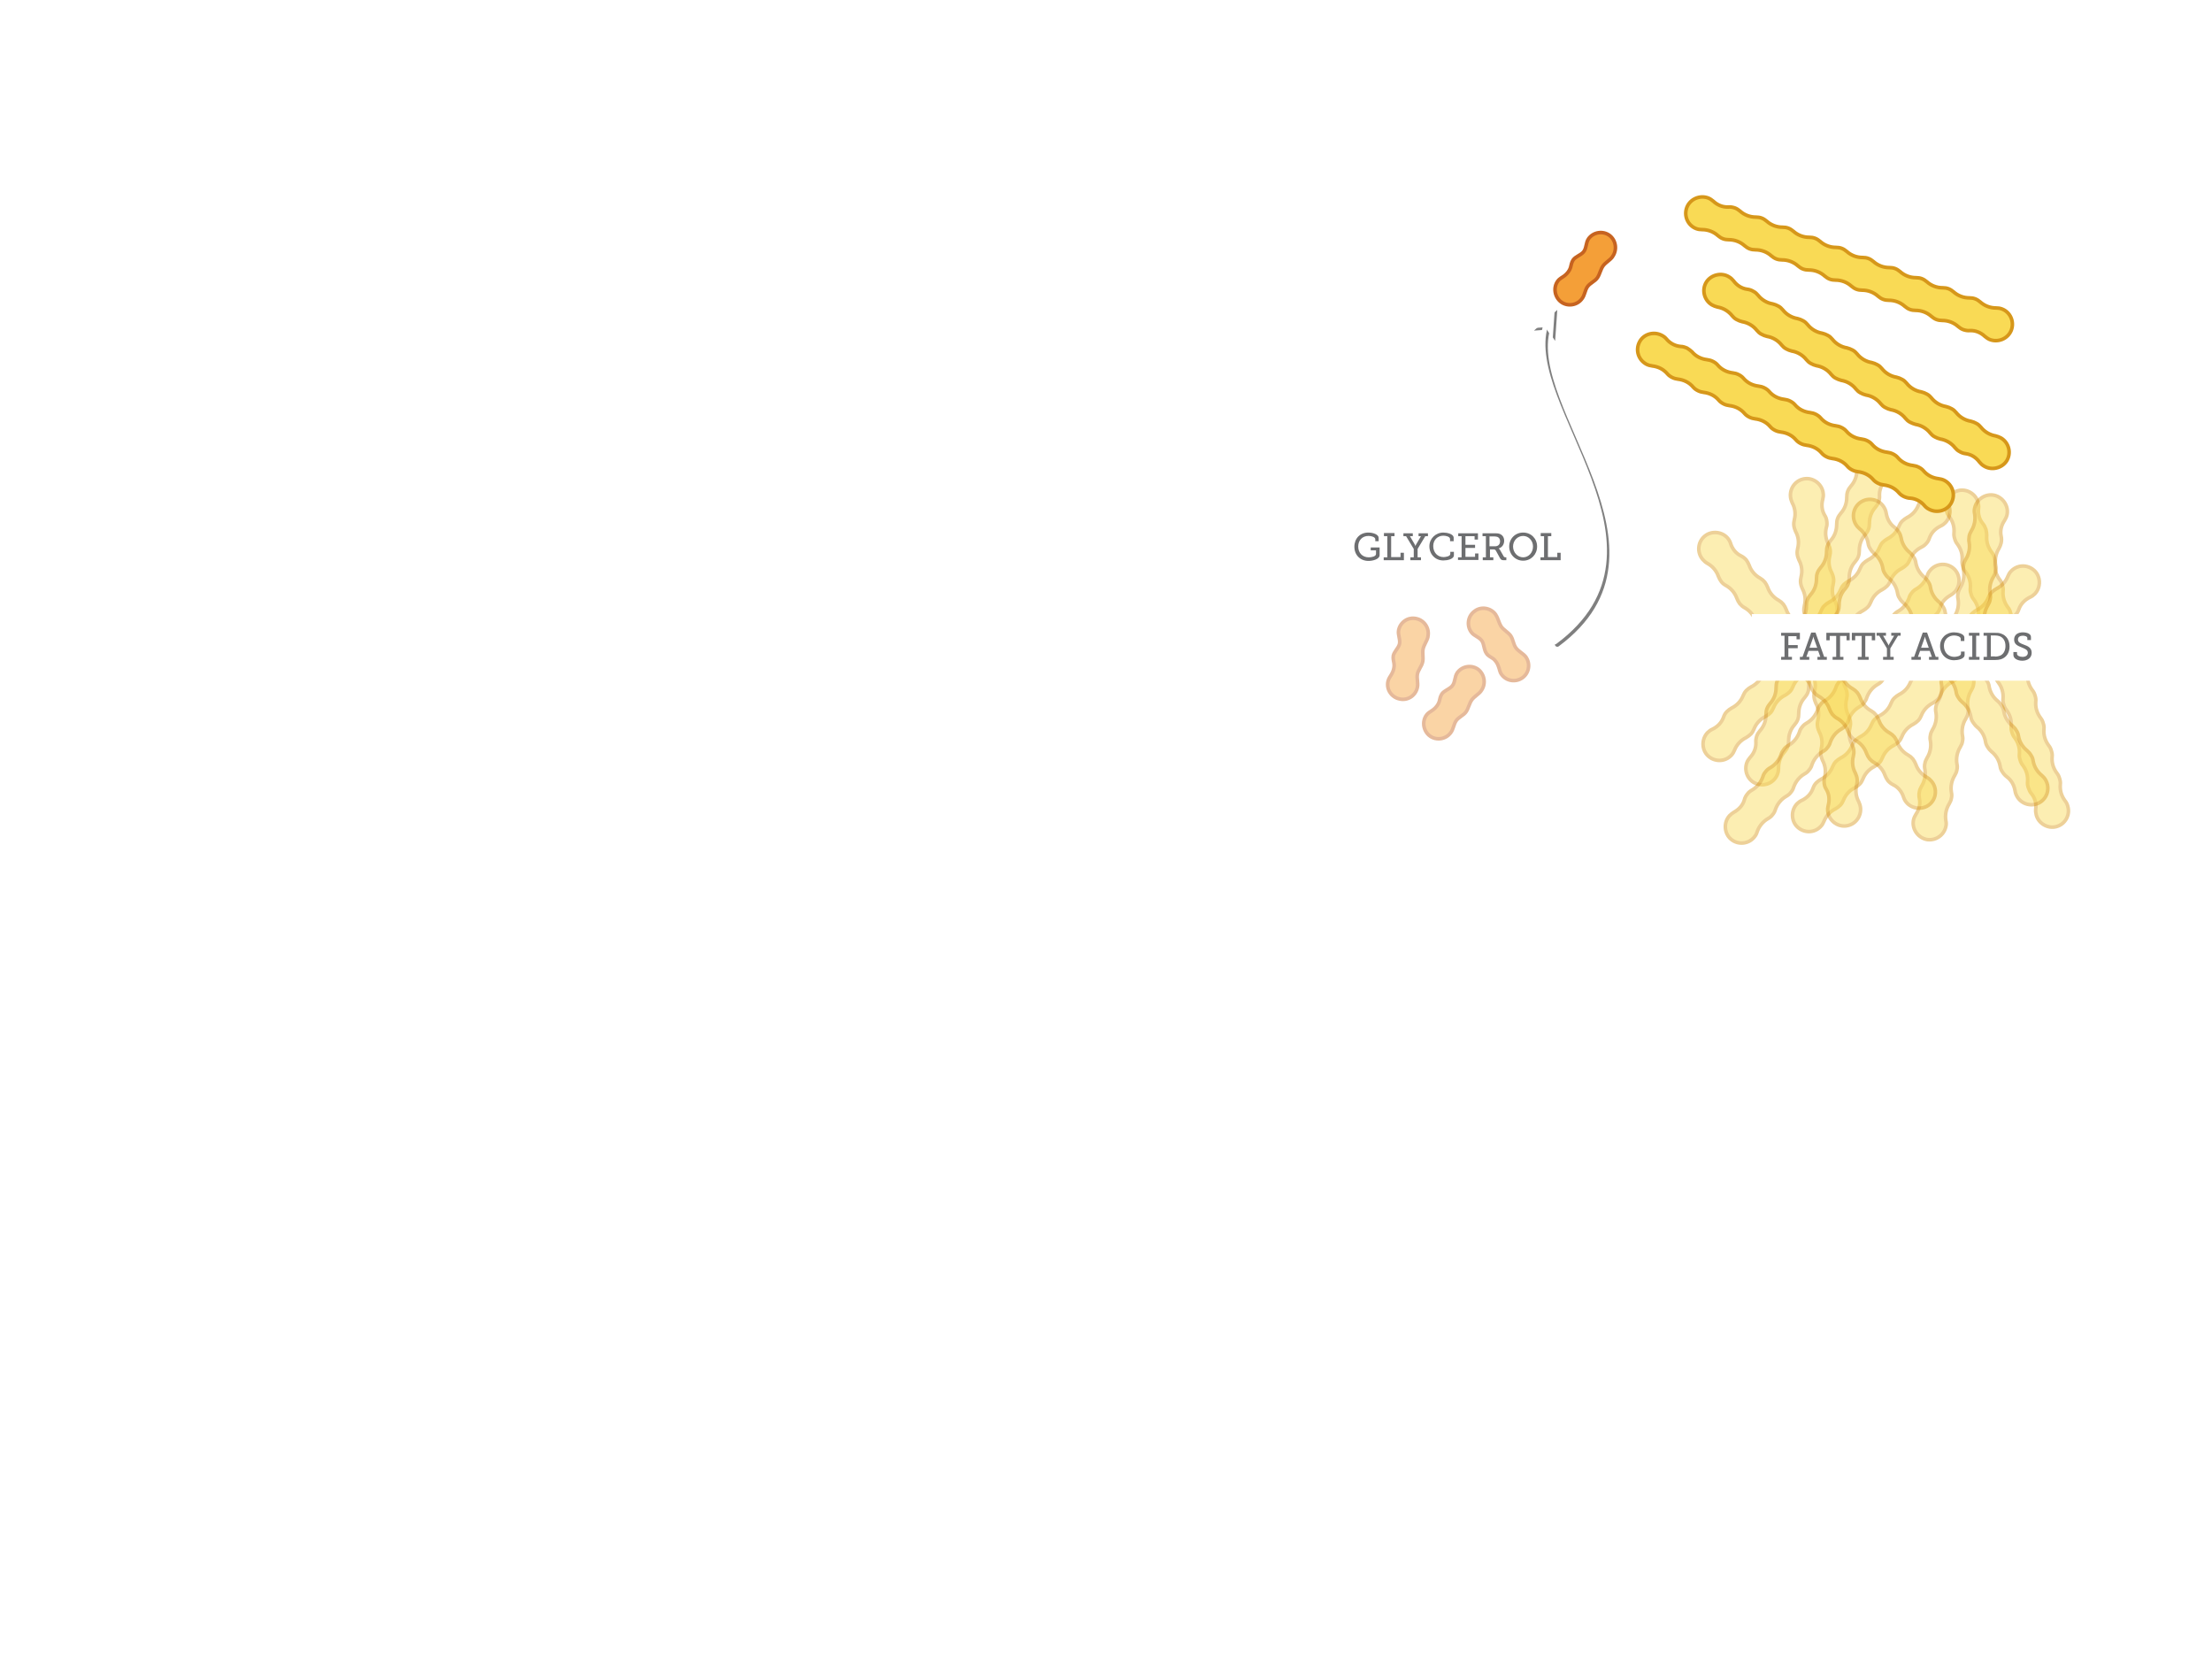 <?xml version="1.0" encoding="utf-8"?>
<!-- Generator: Adobe Illustrator 18.1.1, SVG Export Plug-In . SVG Version: 6.00 Build 0)  -->
<!DOCTYPE svg PUBLIC "-//W3C//DTD SVG 1.1//EN" "http://www.w3.org/Graphics/SVG/1.1/DTD/svg11.dtd">
<svg version="1.1" id="Layer_1" xmlns="http://www.w3.org/2000/svg" xmlns:xlink="http://www.w3.org/1999/xlink" x="0px" y="0px"
	 viewBox="0 0 920 690" enable-background="new 0 0 920 690" xml:space="preserve">
<filter  height="170%" width="170%" id="ds1" y="-20%" x="-30%">
	<feOffset  in="SourceAlpha" result="offOut" dy="1" dx="0"></feOffset>
	<feGaussianBlur  in="offOut" stdDeviation="2" result="blurOut"></feGaussianBlur>
	<feComponentTransfer>
		<feFuncA  type="linear" slope="0.5"></feFuncA>
	</feComponentTransfer>
	<feMerge>
		<feMergeNode></feMergeNode>
		<feMergeNode  in="SourceGraphic"></feMergeNode>
	</feMerge>
</filter>
<g>
	<g opacity="0.5">
		<path fill="none" stroke="#000000" stroke-width="2" stroke-linecap="round" stroke-miterlimit="10" d="M647.7,268
			c53-39.3-13.9-97.7-3.9-131.5"/>
		<polygon points="647.7,128.9 646.8,141.8 643.7,137.1 638,137.5 		"/>
	</g>
	<g>
		<g>
			<path fill="none" stroke="#FFFFFF" stroke-width="2" stroke-linecap="round" stroke-miterlimit="10" d="M646.7,267
				c53-39.3-13.9-97.7-3.9-131.5"/>
			<g>
				<polygon fill="#FFFFFF" points="646.7,127.9 645.8,140.8 642.7,136.1 637,136.5 				"/>
			</g>
		</g>
	</g>
</g>
<g opacity="0.45" filter="url(#ds1)">
	<path fill="#F9DA55" d="M826,219.3c-0.3-0.9-0.7-1.8-1.3-2.5c-1.5-1.8-2.1-4.1-1.8-6.4c0.1-0.8,0-1.6-0.2-2.4
		c-0.9-3.6-4.8-5.9-8.4-4.9c-3.7,1-5.8,4.9-4.7,8.5c0.2,0.8,0.6,1.6,1.1,2.2c1.5,2,2.2,4.3,2,6.8c-0.1,0.8,0,1.6,0.3,2.5
		c0.2,0.8,0.6,1.6,1.1,2.2c1.5,2,2.2,4.3,2,6.8c-0.1,0.8,0,1.6,0.3,2.5c0.2,0.8,0.6,1.6,1.1,2.2c1.5,2,2.2,4.3,2,6.8
		c-0.1,0.8,0,1.6,0.3,2.5c0.2,0.8,0.6,1.6,1.1,2.2c1.5,2,2.2,4.3,2,6.8c-0.1,0.8,0,1.6,0.3,2.5c0.2,0.8,0.6,1.6,1.1,2.2
		c1.5,2,2.2,4.3,2,6.8c-0.1,0.8,0,1.6,0.3,2.5c0.2,0.8,0.6,1.6,1.1,2.2c1.5,2,2.2,4.3,2,6.8c-0.1,0.8,0,1.6,0.3,2.5
		c0.2,0.8,0.6,1.6,1.1,2.2c1.5,2,2.2,4.3,2,6.8c-0.1,0.8,0,1.6,0.3,2.5c0.2,0.8,0.6,1.6,1.1,2.2c1.5,2,2.2,4.3,2,6.8
		c-0.1,0.8,0,1.6,0.3,2.5c0.2,0.8,0.6,1.6,1.1,2.2c1.5,2,2.2,4.3,2,6.8c-0.1,0.8,0,1.6,0.3,2.5c0.2,0.8,0.6,1.6,1.1,2.2
		c1.5,2,2.2,4.3,2,6.8c-0.1,0.8,0,1.6,0.3,2.5c0.3,0.9,0.7,1.8,1.3,2.5c1.5,1.8,2.1,4.1,1.8,6.4c-0.1,0.8,0,1.6,0.2,2.4
		c0.9,3.6,4.8,5.9,8.4,4.9c3.7-1,5.8-4.9,4.7-8.5c-0.2-0.8-0.6-1.6-1.1-2.2c-1.5-2-2.2-4.3-2-6.8c0.1-0.8,0-1.6-0.3-2.5
		c-0.2-0.8-0.6-1.6-1.1-2.2c-1.5-2-2.2-4.3-2-6.8c0.1-0.8,0-1.6-0.3-2.5c-0.2-0.8-0.6-1.6-1.1-2.2c-1.5-2-2.2-4.3-2-6.8
		c0.1-0.8,0-1.6-0.3-2.5c-0.2-0.8-0.6-1.6-1.1-2.2c-1.5-2-2.2-4.3-2-6.8c0.1-0.8,0-1.6-0.3-2.5c-0.2-0.8-0.6-1.6-1.1-2.2
		c-1.5-2-2.2-4.3-2-6.8c0.1-0.8,0-1.6-0.3-2.5c-0.2-0.8-0.6-1.6-1.1-2.2c-1.5-2-2.2-4.3-2-6.8c0.1-0.8,0-1.6-0.3-2.5
		c-0.2-0.8-0.6-1.6-1.1-2.2c-1.5-2-2.2-4.3-2-6.8c0.1-0.8,0-1.6-0.3-2.5c-0.2-0.8-0.6-1.6-1.1-2.2c-1.5-2-2.2-4.3-2-6.8
		c0.1-0.8,0-1.6-0.3-2.5c-0.2-0.8-0.6-1.6-1.1-2.2c-1.5-2-2.2-4.3-2-6.8c0.1-0.8,0-1.6-0.3-2.5c-0.2-0.8-0.6-1.6-1.1-2.2
		c-1.5-2-2.2-4.3-2-6.8C826.3,221,826.2,220.1,826,219.3z"/>
	<path fill="none" stroke="#D6971A" stroke-width="1.489" stroke-miterlimit="10" d="M826,219.3c-0.3-0.9-0.7-1.8-1.3-2.5
		c-1.5-1.8-2.1-4.1-1.8-6.4c0.1-0.8,0-1.6-0.2-2.4c-0.9-3.6-4.8-5.9-8.4-4.9c-3.7,1-5.8,4.9-4.7,8.5c0.2,0.8,0.6,1.6,1.1,2.2
		c1.5,2,2.2,4.3,2,6.8c-0.1,0.8,0,1.6,0.3,2.5c0.2,0.8,0.6,1.6,1.1,2.2c1.5,2,2.2,4.3,2,6.8c-0.1,0.8,0,1.6,0.3,2.5
		c0.2,0.8,0.6,1.6,1.1,2.2c1.5,2,2.2,4.3,2,6.8c-0.1,0.8,0,1.6,0.3,2.5c0.2,0.8,0.6,1.6,1.1,2.2c1.5,2,2.2,4.3,2,6.8
		c-0.1,0.8,0,1.6,0.3,2.5c0.2,0.8,0.6,1.6,1.1,2.2c1.5,2,2.2,4.3,2,6.8c-0.1,0.8,0,1.6,0.3,2.5c0.2,0.8,0.6,1.6,1.1,2.2
		c1.5,2,2.2,4.3,2,6.8c-0.1,0.8,0,1.6,0.3,2.5c0.2,0.8,0.6,1.6,1.1,2.2c1.5,2,2.2,4.3,2,6.8c-0.1,0.8,0,1.6,0.3,2.5
		c0.2,0.8,0.6,1.6,1.1,2.2c1.5,2,2.2,4.3,2,6.8c-0.1,0.8,0,1.6,0.3,2.5c0.2,0.8,0.6,1.6,1.1,2.2c1.5,2,2.2,4.3,2,6.8
		c-0.1,0.8,0,1.6,0.3,2.5c0.2,0.8,0.6,1.6,1.1,2.2c1.5,2,2.2,4.3,2,6.8c-0.1,0.8,0,1.6,0.3,2.5c0.3,0.9,0.7,1.8,1.3,2.5
		c1.5,1.8,2.1,4.1,1.8,6.4c-0.1,0.8,0,1.6,0.2,2.4c0.9,3.6,4.8,5.9,8.4,4.9c3.7-1,5.8-4.9,4.7-8.5c-0.2-0.8-0.6-1.6-1.1-2.2
		c-1.5-2-2.2-4.3-2-6.8c0.1-0.8,0-1.6-0.3-2.5c-0.2-0.8-0.6-1.6-1.1-2.2c-1.5-2-2.2-4.3-2-6.8c0.1-0.8,0-1.6-0.3-2.5
		c-0.2-0.8-0.6-1.6-1.1-2.2c-1.5-2-2.2-4.3-2-6.8c0.1-0.8,0-1.6-0.3-2.5c-0.2-0.8-0.6-1.6-1.1-2.2c-1.5-2-2.2-4.3-2-6.8
		c0.1-0.8,0-1.6-0.3-2.5c-0.2-0.8-0.6-1.6-1.1-2.2c-1.5-2-2.2-4.3-2-6.8c0.1-0.8,0-1.6-0.3-2.5c-0.2-0.8-0.6-1.6-1.1-2.2
		c-1.5-2-2.2-4.3-2-6.8c0.1-0.8,0-1.6-0.3-2.5c-0.2-0.8-0.6-1.6-1.1-2.2c-1.5-2-2.2-4.3-2-6.8c0.1-0.8,0-1.6-0.3-2.5
		c-0.2-0.8-0.6-1.6-1.1-2.2c-1.5-2-2.2-4.3-2-6.8c0.1-0.8,0-1.6-0.3-2.5c-0.2-0.8-0.6-1.6-1.1-2.2c-1.5-2-2.2-4.3-2-6.8
		c0.1-0.8,0-1.6-0.3-2.5c-0.2-0.8-0.6-1.6-1.1-2.2c-1.5-2-2.2-4.3-2-6.8C826.3,221,826.2,220.1,826,219.3z"/>
</g>
<g opacity="0.45" filter="url(#ds1)">
	<path fill="#F9DA55" d="M838.3,254.7c0.7-0.7,1.1-1.5,1.4-2.4c0.8-2.2,2.5-3.9,4.6-4.9c0.7-0.3,1.4-0.8,2-1.4
		c2.6-2.7,2.5-7.2-0.2-9.7c-2.8-2.6-7.1-2.5-9.7,0.3c-0.6,0.6-1,1.4-1.3,2.1c-0.9,2.3-2.6,4.1-4.8,5.2c-0.7,0.4-1.4,0.9-2,1.5
		c-0.6,0.6-1,1.4-1.3,2.1c-0.9,2.3-2.6,4.1-4.8,5.2c-0.7,0.4-1.4,0.9-2,1.5c-0.6,0.6-1,1.4-1.3,2.1c-0.9,2.3-2.6,4.1-4.8,5.2
		c-0.7,0.4-1.4,0.9-2,1.5c-0.6,0.6-1,1.4-1.3,2.1c-0.9,2.3-2.6,4.1-4.8,5.2c-0.7,0.4-1.4,0.9-2,1.5c-0.6,0.6-1,1.4-1.3,2.1
		c-0.9,2.3-2.6,4.1-4.8,5.2c-0.7,0.4-1.4,0.9-2,1.5c-0.6,0.6-1,1.4-1.3,2.1c-0.9,2.3-2.6,4.1-4.8,5.2c-0.7,0.4-1.4,0.9-2,1.5
		c-0.6,0.6-1,1.4-1.3,2.1c-0.9,2.3-2.6,4.1-4.8,5.2c-0.7,0.4-1.4,0.9-2,1.5c-0.6,0.6-1,1.4-1.3,2.1c-0.9,2.3-2.6,4.1-4.8,5.2
		c-0.7,0.4-1.4,0.9-2,1.5c-0.6,0.6-1,1.4-1.3,2.1c-0.9,2.3-2.6,4.1-4.8,5.2c-0.7,0.4-1.4,0.9-2,1.5c-0.6,0.6-1,1.4-1.3,2.1
		c-0.9,2.3-2.6,4.1-4.8,5.2c-0.7,0.4-1.4,0.9-2,1.5c-0.7,0.7-1.1,1.5-1.4,2.4c-0.8,2.2-2.5,3.9-4.6,4.9c-0.7,0.3-1.4,0.8-2,1.4
		c-2.6,2.7-2.5,7.2,0.2,9.7c2.8,2.6,7.1,2.5,9.7-0.3c0.6-0.6,1-1.4,1.3-2.1c0.9-2.3,2.6-4.1,4.8-5.2c0.7-0.4,1.4-0.9,2-1.5
		c0.6-0.6,1-1.4,1.3-2.1c0.9-2.3,2.6-4.1,4.8-5.2c0.7-0.4,1.4-0.9,2-1.5c0.6-0.6,1-1.4,1.3-2.1c0.9-2.3,2.6-4.1,4.8-5.2
		c0.7-0.4,1.4-0.9,2-1.5s1-1.4,1.3-2.1c0.9-2.3,2.6-4.1,4.8-5.2c0.7-0.4,1.4-0.9,2-1.5c0.6-0.6,1-1.4,1.3-2.1
		c0.9-2.3,2.6-4.1,4.8-5.2c0.7-0.4,1.4-0.9,2-1.5c0.6-0.6,1-1.4,1.3-2.1c0.9-2.3,2.6-4.1,4.8-5.2c0.7-0.4,1.4-0.9,2-1.5
		c0.6-0.6,1-1.4,1.3-2.1c0.9-2.3,2.6-4.1,4.8-5.2c0.7-0.4,1.4-0.9,2-1.5c0.6-0.6,1-1.4,1.3-2.1c0.9-2.3,2.6-4.1,4.8-5.2
		c0.7-0.4,1.4-0.9,2-1.5s1-1.4,1.3-2.1c0.9-2.3,2.6-4.1,4.8-5.2c0.7-0.4,1.4-0.9,2-1.5c0.6-0.6,1-1.4,1.3-2.1
		c0.9-2.3,2.6-4.1,4.8-5.2C837,255.8,837.7,255.3,838.3,254.7z"/>
	<path fill="none" stroke="#D6971A" stroke-width="1.489" stroke-miterlimit="10" d="M838.3,254.7c0.7-0.7,1.1-1.5,1.4-2.4
		c0.8-2.2,2.5-3.9,4.6-4.9c0.7-0.3,1.4-0.8,2-1.4c2.6-2.7,2.5-7.2-0.2-9.7c-2.8-2.6-7.1-2.5-9.7,0.3c-0.6,0.6-1,1.4-1.3,2.1
		c-0.9,2.3-2.6,4.1-4.8,5.2c-0.7,0.4-1.4,0.9-2,1.5c-0.6,0.6-1,1.4-1.3,2.1c-0.9,2.3-2.6,4.1-4.8,5.2c-0.7,0.4-1.4,0.9-2,1.5
		c-0.6,0.6-1,1.4-1.3,2.1c-0.9,2.3-2.6,4.1-4.8,5.2c-0.7,0.4-1.4,0.9-2,1.5c-0.6,0.6-1,1.4-1.3,2.1c-0.9,2.3-2.6,4.1-4.8,5.2
		c-0.7,0.4-1.4,0.9-2,1.5c-0.6,0.6-1,1.4-1.3,2.1c-0.9,2.3-2.6,4.1-4.8,5.2c-0.7,0.4-1.4,0.9-2,1.5c-0.6,0.6-1,1.4-1.3,2.1
		c-0.9,2.3-2.6,4.1-4.8,5.2c-0.7,0.4-1.4,0.9-2,1.5c-0.6,0.6-1,1.4-1.3,2.1c-0.9,2.3-2.6,4.1-4.8,5.2c-0.7,0.4-1.4,0.9-2,1.5
		c-0.6,0.6-1,1.4-1.3,2.1c-0.9,2.3-2.6,4.1-4.8,5.2c-0.7,0.4-1.4,0.9-2,1.5c-0.6,0.6-1,1.4-1.3,2.1c-0.9,2.3-2.6,4.1-4.8,5.2
		c-0.7,0.4-1.4,0.9-2,1.5c-0.6,0.6-1,1.4-1.3,2.1c-0.9,2.3-2.6,4.1-4.8,5.2c-0.7,0.4-1.4,0.9-2,1.5c-0.7,0.7-1.1,1.5-1.4,2.4
		c-0.8,2.2-2.5,3.9-4.6,4.9c-0.7,0.3-1.4,0.8-2,1.4c-2.6,2.7-2.5,7.2,0.2,9.7c2.8,2.6,7.1,2.5,9.7-0.3c0.6-0.6,1-1.4,1.3-2.1
		c0.9-2.3,2.6-4.1,4.8-5.2c0.7-0.4,1.4-0.9,2-1.5c0.6-0.6,1-1.4,1.3-2.1c0.9-2.3,2.6-4.1,4.8-5.2c0.7-0.4,1.4-0.9,2-1.5
		c0.6-0.6,1-1.4,1.3-2.1c0.9-2.3,2.6-4.1,4.8-5.2c0.7-0.4,1.4-0.9,2-1.5s1-1.4,1.3-2.1c0.9-2.3,2.6-4.1,4.8-5.2
		c0.7-0.4,1.4-0.9,2-1.5c0.6-0.6,1-1.4,1.3-2.1c0.9-2.3,2.6-4.1,4.8-5.2c0.7-0.4,1.4-0.9,2-1.5c0.6-0.6,1-1.4,1.3-2.1
		c0.9-2.3,2.6-4.1,4.8-5.2c0.7-0.4,1.4-0.9,2-1.5c0.6-0.6,1-1.4,1.3-2.1c0.9-2.3,2.6-4.1,4.8-5.2c0.7-0.4,1.4-0.9,2-1.5
		c0.6-0.6,1-1.4,1.3-2.1c0.9-2.3,2.6-4.1,4.8-5.2c0.7-0.4,1.4-0.9,2-1.5s1-1.4,1.3-2.1c0.9-2.3,2.6-4.1,4.8-5.2
		c0.7-0.4,1.4-0.9,2-1.5c0.6-0.6,1-1.4,1.3-2.1c0.9-2.3,2.6-4.1,4.8-5.2C837,255.8,837.7,255.3,838.3,254.7z"/>
</g>
<g opacity="0.45" filter="url(#ds1)">
	<path fill="#F9DA55" d="M759.8,215.9c-0.1-1-0.4-1.9-0.9-2.6c-1.2-2-1.4-4.4-0.8-6.6c0.2-0.8,0.3-1.6,0.2-2.4
		c-0.3-3.7-3.8-6.6-7.5-6.2c-3.8,0.4-6.5,3.8-6.1,7.6c0.1,0.9,0.4,1.7,0.7,2.4c1.2,2.2,1.5,4.6,0.9,7c-0.2,0.8-0.3,1.6-0.2,2.5
		c0.1,0.9,0.4,1.7,0.7,2.4c1.2,2.2,1.5,4.6,0.9,7c-0.2,0.8-0.3,1.6-0.2,2.5c0.1,0.9,0.4,1.7,0.7,2.4c1.2,2.2,1.5,4.6,0.9,7
		c-0.2,0.8-0.3,1.6-0.2,2.5c0.1,0.9,0.4,1.7,0.7,2.4c1.2,2.2,1.5,4.6,0.9,7c-0.2,0.8-0.3,1.6-0.2,2.5c0.1,0.9,0.4,1.7,0.7,2.4
		c1.2,2.2,1.5,4.6,0.9,7c-0.2,0.8-0.3,1.6-0.2,2.5c0.1,0.9,0.4,1.7,0.7,2.4c1.2,2.2,1.5,4.6,0.9,7c-0.2,0.8-0.3,1.6-0.2,2.5
		c0.1,0.9,0.4,1.7,0.7,2.4c1.2,2.2,1.5,4.6,0.9,7c-0.2,0.8-0.3,1.6-0.2,2.5c0.1,0.9,0.4,1.7,0.7,2.4c1.2,2.2,1.5,4.6,0.9,7
		c-0.2,0.8-0.3,1.6-0.2,2.5c0.1,0.9,0.4,1.7,0.7,2.4c1.2,2.2,1.5,4.6,0.9,7c-0.2,0.8-0.3,1.6-0.2,2.5c0.1,0.9,0.4,1.7,0.7,2.4
		c1.2,2.2,1.5,4.6,0.9,7c-0.2,0.8-0.3,1.6-0.2,2.5c0.1,1,0.4,1.9,0.9,2.6c1.2,2,1.4,4.4,0.8,6.6c-0.2,0.8-0.3,1.6-0.2,2.4
		c0.3,3.7,3.8,6.6,7.5,6.2c3.8-0.4,6.5-3.8,6.1-7.6c-0.1-0.9-0.4-1.7-0.7-2.4c-1.2-2.2-1.5-4.6-0.9-7c0.2-0.8,0.3-1.6,0.2-2.5
		c-0.1-0.9-0.4-1.7-0.7-2.4c-1.2-2.2-1.5-4.6-0.9-7c0.2-0.8,0.3-1.6,0.2-2.5c-0.1-0.9-0.4-1.7-0.7-2.4c-1.2-2.2-1.5-4.6-0.9-7
		c0.2-0.8,0.3-1.6,0.2-2.5c-0.1-0.9-0.4-1.7-0.7-2.4c-1.2-2.2-1.5-4.6-0.9-7c0.2-0.8,0.3-1.6,0.2-2.5c-0.1-0.9-0.4-1.7-0.7-2.4
		c-1.2-2.2-1.5-4.6-0.9-7c0.2-0.8,0.3-1.6,0.2-2.5c-0.1-0.9-0.4-1.7-0.7-2.4c-1.2-2.2-1.5-4.6-0.9-7c0.2-0.8,0.3-1.6,0.2-2.5
		c-0.1-0.9-0.4-1.7-0.7-2.4c-1.2-2.2-1.5-4.6-0.9-7c0.2-0.8,0.3-1.6,0.2-2.5c-0.1-0.9-0.4-1.7-0.7-2.4c-1.2-2.2-1.5-4.6-0.9-7
		c0.2-0.8,0.3-1.6,0.2-2.5c-0.1-0.9-0.4-1.7-0.7-2.4c-1.2-2.2-1.5-4.6-0.9-7c0.2-0.8,0.3-1.6,0.2-2.5c-0.1-0.9-0.4-1.7-0.7-2.4
		c-1.2-2.2-1.5-4.6-0.9-7C759.9,217.6,759.9,216.7,759.8,215.9z"/>
	<path fill="none" stroke="#D6971A" stroke-width="1.489" stroke-miterlimit="10" d="M759.8,215.9c-0.1-1-0.4-1.9-0.9-2.6
		c-1.2-2-1.4-4.4-0.8-6.6c0.2-0.8,0.3-1.6,0.2-2.4c-0.3-3.7-3.8-6.6-7.5-6.2c-3.8,0.4-6.5,3.8-6.1,7.6c0.1,0.9,0.4,1.7,0.7,2.4
		c1.2,2.2,1.5,4.6,0.9,7c-0.2,0.8-0.3,1.6-0.2,2.5c0.1,0.9,0.4,1.7,0.7,2.4c1.2,2.2,1.5,4.6,0.9,7c-0.2,0.8-0.3,1.6-0.2,2.5
		c0.1,0.9,0.4,1.7,0.7,2.4c1.2,2.2,1.5,4.6,0.9,7c-0.2,0.8-0.3,1.6-0.2,2.5c0.1,0.9,0.4,1.7,0.7,2.4c1.2,2.2,1.5,4.6,0.9,7
		c-0.2,0.8-0.3,1.6-0.2,2.5c0.1,0.9,0.4,1.7,0.7,2.4c1.2,2.2,1.5,4.6,0.9,7c-0.2,0.8-0.3,1.6-0.2,2.5c0.1,0.9,0.4,1.7,0.7,2.4
		c1.2,2.2,1.5,4.6,0.9,7c-0.2,0.8-0.3,1.6-0.2,2.5c0.1,0.9,0.4,1.7,0.7,2.4c1.2,2.2,1.5,4.6,0.9,7c-0.2,0.8-0.3,1.6-0.2,2.5
		c0.1,0.9,0.4,1.7,0.7,2.4c1.2,2.2,1.5,4.6,0.9,7c-0.2,0.8-0.3,1.6-0.2,2.5c0.1,0.9,0.4,1.7,0.7,2.4c1.2,2.2,1.5,4.6,0.9,7
		c-0.2,0.8-0.3,1.6-0.2,2.5c0.1,0.9,0.4,1.7,0.7,2.4c1.2,2.2,1.5,4.6,0.9,7c-0.2,0.8-0.3,1.6-0.2,2.5c0.1,1,0.4,1.9,0.9,2.6
		c1.2,2,1.4,4.4,0.8,6.6c-0.2,0.8-0.3,1.6-0.2,2.4c0.3,3.7,3.8,6.6,7.5,6.2c3.8-0.4,6.5-3.8,6.1-7.6c-0.1-0.9-0.4-1.7-0.7-2.4
		c-1.2-2.2-1.5-4.6-0.9-7c0.2-0.8,0.3-1.6,0.2-2.5c-0.1-0.9-0.4-1.7-0.7-2.4c-1.2-2.2-1.5-4.6-0.9-7c0.2-0.8,0.3-1.6,0.2-2.5
		c-0.1-0.9-0.4-1.7-0.7-2.4c-1.2-2.2-1.5-4.6-0.9-7c0.2-0.8,0.3-1.6,0.2-2.5c-0.1-0.9-0.4-1.7-0.7-2.4c-1.2-2.2-1.5-4.6-0.9-7
		c0.2-0.8,0.3-1.6,0.2-2.5c-0.1-0.9-0.4-1.7-0.7-2.4c-1.2-2.2-1.5-4.6-0.9-7c0.2-0.8,0.3-1.6,0.2-2.5c-0.1-0.9-0.4-1.7-0.7-2.4
		c-1.2-2.2-1.5-4.6-0.9-7c0.2-0.8,0.3-1.6,0.2-2.5c-0.1-0.9-0.4-1.7-0.7-2.4c-1.2-2.2-1.5-4.6-0.9-7c0.2-0.8,0.3-1.6,0.2-2.5
		c-0.1-0.9-0.4-1.7-0.7-2.4c-1.2-2.2-1.5-4.6-0.9-7c0.2-0.8,0.3-1.6,0.2-2.5c-0.1-0.9-0.4-1.7-0.7-2.4c-1.2-2.2-1.5-4.6-0.9-7
		c0.2-0.8,0.3-1.6,0.2-2.5c-0.1-0.9-0.4-1.7-0.7-2.4c-1.2-2.2-1.5-4.6-0.9-7C759.9,217.6,759.9,216.7,759.8,215.9z"/>
</g>
<g opacity="0.45" filter="url(#ds1)">
	<path fill="#F9DA55" d="M801.1,225.1c0.7-0.7,1.1-1.5,1.4-2.4c0.8-2.2,2.5-3.9,4.6-4.9c0.7-0.3,1.4-0.8,2-1.4
		c2.6-2.7,2.5-7.2-0.2-9.7c-2.8-2.6-7.1-2.5-9.7,0.3c-0.6,0.6-1,1.4-1.3,2.1c-0.9,2.3-2.6,4.1-4.8,5.2c-0.7,0.4-1.4,0.9-2,1.5
		c-0.6,0.6-1,1.4-1.3,2.1c-0.9,2.3-2.6,4.1-4.8,5.2c-0.7,0.4-1.4,0.9-2,1.5c-0.6,0.6-1,1.4-1.3,2.1c-0.9,2.3-2.6,4.1-4.8,5.2
		c-0.7,0.4-1.4,0.9-2,1.5c-0.6,0.6-1,1.4-1.3,2.1c-0.9,2.3-2.6,4.1-4.8,5.2c-0.7,0.4-1.4,0.9-2,1.5c-0.6,0.6-1,1.4-1.3,2.1
		c-0.9,2.3-2.6,4.1-4.8,5.2c-0.7,0.4-1.4,0.9-2,1.5c-0.6,0.6-1,1.4-1.3,2.1c-0.9,2.3-2.6,4.1-4.8,5.2c-0.7,0.4-1.4,0.9-2,1.5
		c-0.6,0.6-1,1.4-1.3,2.1c-0.9,2.3-2.6,4.1-4.8,5.2c-0.7,0.4-1.4,0.9-2,1.5c-0.6,0.6-1,1.4-1.3,2.1c-0.9,2.3-2.6,4.1-4.8,5.2
		c-0.7,0.4-1.4,0.9-2,1.5c-0.6,0.6-1,1.4-1.3,2.1c-0.9,2.3-2.6,4.1-4.8,5.2c-0.7,0.4-1.4,0.9-2,1.5s-1,1.4-1.3,2.1
		c-0.9,2.3-2.6,4.1-4.8,5.2c-0.7,0.4-1.4,0.9-2,1.5c-0.7,0.7-1.1,1.5-1.4,2.4c-0.8,2.2-2.5,3.9-4.6,4.9c-0.7,0.3-1.4,0.8-2,1.4
		c-2.6,2.7-2.5,7.2,0.2,9.7c2.8,2.6,7.1,2.5,9.7-0.3c0.6-0.6,1-1.4,1.3-2.1c0.9-2.3,2.6-4.1,4.8-5.2c0.7-0.4,1.4-0.9,2-1.5
		c0.6-0.6,1-1.4,1.3-2.1c0.9-2.3,2.6-4.1,4.8-5.2c0.7-0.4,1.4-0.9,2-1.5c0.6-0.6,1-1.4,1.3-2.1c0.9-2.3,2.6-4.1,4.8-5.2
		c0.7-0.4,1.4-0.9,2-1.5s1-1.4,1.3-2.1c0.9-2.3,2.6-4.1,4.8-5.2c0.7-0.4,1.4-0.9,2-1.5c0.6-0.6,1-1.4,1.3-2.1
		c0.9-2.3,2.6-4.1,4.8-5.2c0.7-0.4,1.4-0.9,2-1.5c0.6-0.6,1-1.4,1.3-2.1c0.9-2.3,2.6-4.1,4.8-5.2c0.7-0.4,1.4-0.9,2-1.5
		c0.6-0.6,1-1.4,1.3-2.1c0.9-2.3,2.6-4.1,4.8-5.2c0.7-0.4,1.4-0.9,2-1.5c0.6-0.6,1-1.4,1.3-2.1c0.9-2.3,2.6-4.1,4.8-5.2
		c0.7-0.4,1.4-0.9,2-1.5c0.6-0.6,1-1.4,1.3-2.1c0.9-2.3,2.6-4.1,4.8-5.2c0.7-0.4,1.4-0.9,2-1.5c0.6-0.6,1-1.4,1.3-2.1
		c0.9-2.3,2.6-4.1,4.8-5.2C799.9,226.2,800.6,225.7,801.1,225.1z"/>
	<path fill="none" stroke="#D6971A" stroke-width="1.489" stroke-miterlimit="10" d="M801.1,225.1c0.7-0.7,1.1-1.5,1.4-2.4
		c0.8-2.2,2.5-3.9,4.6-4.9c0.7-0.3,1.4-0.8,2-1.4c2.6-2.7,2.5-7.2-0.2-9.7c-2.8-2.6-7.1-2.5-9.7,0.3c-0.6,0.6-1,1.4-1.3,2.1
		c-0.9,2.3-2.6,4.1-4.8,5.2c-0.7,0.4-1.4,0.9-2,1.5c-0.6,0.6-1,1.4-1.3,2.1c-0.9,2.3-2.6,4.1-4.8,5.2c-0.7,0.4-1.4,0.9-2,1.5
		c-0.6,0.6-1,1.4-1.3,2.1c-0.9,2.3-2.6,4.1-4.8,5.2c-0.7,0.4-1.4,0.9-2,1.5c-0.6,0.6-1,1.4-1.3,2.1c-0.9,2.3-2.6,4.1-4.8,5.2
		c-0.7,0.4-1.4,0.9-2,1.5c-0.6,0.6-1,1.4-1.3,2.1c-0.9,2.3-2.6,4.1-4.8,5.2c-0.7,0.4-1.4,0.9-2,1.5c-0.6,0.6-1,1.4-1.3,2.1
		c-0.9,2.3-2.6,4.1-4.8,5.2c-0.7,0.4-1.4,0.9-2,1.5c-0.6,0.6-1,1.4-1.3,2.1c-0.9,2.3-2.6,4.1-4.8,5.2c-0.7,0.4-1.4,0.9-2,1.5
		c-0.6,0.6-1,1.4-1.3,2.1c-0.9,2.3-2.6,4.1-4.8,5.2c-0.7,0.4-1.4,0.9-2,1.5c-0.6,0.6-1,1.4-1.3,2.1c-0.9,2.3-2.6,4.1-4.8,5.2
		c-0.7,0.4-1.4,0.9-2,1.5s-1,1.4-1.3,2.1c-0.9,2.3-2.6,4.1-4.8,5.2c-0.7,0.4-1.4,0.9-2,1.5c-0.7,0.7-1.1,1.5-1.4,2.4
		c-0.8,2.2-2.5,3.9-4.6,4.9c-0.7,0.3-1.4,0.8-2,1.4c-2.6,2.7-2.5,7.2,0.2,9.7c2.8,2.6,7.1,2.5,9.7-0.3c0.6-0.6,1-1.4,1.3-2.1
		c0.9-2.3,2.6-4.1,4.8-5.2c0.7-0.4,1.4-0.9,2-1.5c0.6-0.6,1-1.4,1.3-2.1c0.9-2.3,2.6-4.1,4.8-5.2c0.7-0.4,1.4-0.9,2-1.5
		c0.6-0.6,1-1.4,1.3-2.1c0.9-2.3,2.6-4.1,4.8-5.2c0.7-0.4,1.4-0.9,2-1.5s1-1.4,1.3-2.1c0.9-2.3,2.6-4.1,4.8-5.2
		c0.7-0.4,1.4-0.9,2-1.5c0.6-0.6,1-1.4,1.3-2.1c0.9-2.3,2.6-4.1,4.8-5.2c0.7-0.4,1.4-0.9,2-1.5c0.6-0.6,1-1.4,1.3-2.1
		c0.9-2.3,2.6-4.1,4.8-5.2c0.7-0.4,1.4-0.9,2-1.5c0.6-0.6,1-1.4,1.3-2.1c0.9-2.3,2.6-4.1,4.8-5.2c0.7-0.4,1.4-0.9,2-1.5
		c0.6-0.6,1-1.4,1.3-2.1c0.9-2.3,2.6-4.1,4.8-5.2c0.7-0.4,1.4-0.9,2-1.5c0.6-0.6,1-1.4,1.3-2.1c0.9-2.3,2.6-4.1,4.8-5.2
		c0.7-0.4,1.4-0.9,2-1.5c0.6-0.6,1-1.4,1.3-2.1c0.9-2.3,2.6-4.1,4.8-5.2C799.9,226.2,800.6,225.7,801.1,225.1z"/>
</g>
<g opacity="0.45" filter="url(#ds1)">
	<path fill="#F9DA55" d="M832.3,224.8c0.2-1,0.2-1.9,0-2.8c-0.5-2.3,0.1-4.6,1.4-6.5c0.4-0.7,0.8-1.4,1-2.2c0.9-3.6-1.5-7.4-5.2-8.3
		c-3.7-0.8-7.4,1.6-8.2,5.3c-0.2,0.8-0.2,1.7,0,2.5c0.4,2.4-0.1,4.9-1.4,7c-0.4,0.7-0.8,1.5-0.9,2.3s-0.2,1.7,0,2.5
		c0.4,2.4-0.1,4.9-1.4,7c-0.4,0.7-0.8,1.5-0.9,2.3c-0.2,0.8-0.2,1.7,0,2.5c0.4,2.4-0.1,4.9-1.4,7c-0.4,0.7-0.8,1.5-0.9,2.3
		c-0.2,0.8-0.2,1.7,0,2.5c0.4,2.4-0.1,4.9-1.4,7c-0.4,0.7-0.8,1.5-0.9,2.3c-0.2,0.8-0.2,1.7,0,2.5c0.4,2.4-0.1,4.9-1.4,7
		c-0.4,0.7-0.8,1.5-0.9,2.3c-0.2,0.8-0.2,1.7,0,2.5c0.4,2.4-0.1,4.9-1.4,7c-0.4,0.7-0.8,1.5-0.9,2.3c-0.2,0.8-0.2,1.7,0,2.5
		c0.4,2.4-0.1,4.9-1.4,7c-0.4,0.7-0.8,1.5-0.9,2.3c-0.2,0.8-0.2,1.7,0,2.5c0.4,2.4-0.1,4.9-1.4,7c-0.4,0.7-0.8,1.5-0.9,2.3
		c-0.2,0.8-0.2,1.7,0,2.5c0.4,2.4-0.1,4.9-1.4,7c-0.4,0.7-0.8,1.5-0.9,2.3c-0.2,0.8-0.2,1.7,0,2.5c0.4,2.4-0.1,4.9-1.4,7
		c-0.4,0.7-0.8,1.5-0.9,2.3c-0.2,0.9-0.2,1.9,0,2.8c0.5,2.3-0.1,4.6-1.4,6.5c-0.4,0.7-0.8,1.4-1,2.2c-0.9,3.6,1.5,7.4,5.2,8.3
		c3.7,0.8,7.4-1.6,8.2-5.3c0.2-0.8,0.2-1.7,0-2.5c-0.4-2.4,0.1-4.9,1.4-7c0.4-0.7,0.8-1.5,0.9-2.3c0.2-0.8,0.2-1.7,0-2.5
		c-0.4-2.4,0.1-4.9,1.4-7c0.4-0.7,0.8-1.5,0.9-2.3c0.2-0.8,0.2-1.7,0-2.5c-0.4-2.4,0.1-4.9,1.4-7c0.4-0.7,0.8-1.5,0.9-2.3
		c0.2-0.8,0.2-1.7,0-2.5c-0.4-2.4,0.1-4.9,1.4-7c0.4-0.7,0.8-1.5,0.9-2.3c0.2-0.8,0.2-1.7,0-2.5c-0.4-2.4,0.1-4.9,1.4-7
		c0.4-0.7,0.8-1.5,0.9-2.3c0.2-0.8,0.2-1.7,0-2.5c-0.4-2.4,0.1-4.9,1.4-7c0.4-0.7,0.8-1.5,0.9-2.3c0.2-0.8,0.2-1.7,0-2.5
		c-0.4-2.4,0.1-4.9,1.4-7c0.4-0.7,0.8-1.5,0.9-2.3c0.2-0.8,0.2-1.7,0-2.5c-0.4-2.4,0.1-4.9,1.4-7c0.4-0.7,0.8-1.5,0.9-2.3
		c0.2-0.8,0.2-1.7,0-2.5c-0.4-2.4,0.1-4.9,1.4-7c0.4-0.7,0.8-1.5,0.9-2.3c0.2-0.8,0.2-1.7,0-2.5c-0.4-2.4,0.1-4.9,1.4-7
		C831.8,226.4,832.1,225.6,832.3,224.8z"/>
	<path fill="none" stroke="#D6971A" stroke-width="1.489" stroke-miterlimit="10" d="M832.3,224.8c0.2-1,0.2-1.9,0-2.8
		c-0.5-2.3,0.1-4.6,1.4-6.5c0.4-0.7,0.8-1.4,1-2.2c0.9-3.6-1.5-7.4-5.2-8.3c-3.7-0.8-7.4,1.6-8.2,5.3c-0.2,0.8-0.2,1.7,0,2.5
		c0.4,2.4-0.1,4.9-1.4,7c-0.4,0.7-0.8,1.5-0.9,2.3s-0.2,1.7,0,2.5c0.4,2.4-0.1,4.9-1.4,7c-0.4,0.7-0.8,1.5-0.9,2.3
		c-0.2,0.8-0.2,1.7,0,2.5c0.4,2.4-0.1,4.9-1.4,7c-0.4,0.7-0.8,1.5-0.9,2.3c-0.2,0.8-0.2,1.7,0,2.5c0.4,2.4-0.1,4.9-1.4,7
		c-0.4,0.7-0.8,1.5-0.9,2.3c-0.2,0.8-0.2,1.7,0,2.5c0.4,2.4-0.1,4.9-1.4,7c-0.4,0.7-0.8,1.5-0.9,2.3c-0.2,0.8-0.2,1.7,0,2.5
		c0.4,2.4-0.1,4.9-1.4,7c-0.4,0.7-0.8,1.5-0.9,2.3c-0.2,0.8-0.2,1.7,0,2.5c0.4,2.4-0.1,4.9-1.4,7c-0.4,0.7-0.8,1.5-0.9,2.3
		c-0.2,0.8-0.2,1.7,0,2.5c0.4,2.4-0.1,4.9-1.4,7c-0.4,0.7-0.8,1.5-0.9,2.3c-0.2,0.8-0.2,1.7,0,2.5c0.4,2.4-0.1,4.9-1.4,7
		c-0.4,0.7-0.8,1.5-0.9,2.3c-0.2,0.8-0.2,1.7,0,2.5c0.4,2.4-0.1,4.9-1.4,7c-0.4,0.7-0.8,1.5-0.9,2.3c-0.2,0.9-0.2,1.9,0,2.8
		c0.5,2.3-0.1,4.6-1.4,6.5c-0.4,0.7-0.8,1.4-1,2.2c-0.9,3.6,1.5,7.4,5.2,8.3c3.7,0.8,7.4-1.6,8.2-5.3c0.2-0.8,0.2-1.7,0-2.5
		c-0.4-2.4,0.1-4.9,1.4-7c0.4-0.7,0.8-1.5,0.9-2.3c0.2-0.8,0.2-1.7,0-2.5c-0.4-2.4,0.1-4.9,1.4-7c0.4-0.7,0.8-1.5,0.9-2.3
		c0.2-0.8,0.2-1.7,0-2.5c-0.4-2.4,0.1-4.9,1.4-7c0.4-0.7,0.8-1.5,0.9-2.3c0.2-0.8,0.2-1.7,0-2.5c-0.4-2.4,0.1-4.9,1.4-7
		c0.4-0.7,0.8-1.5,0.9-2.3c0.2-0.8,0.2-1.7,0-2.5c-0.4-2.4,0.1-4.9,1.4-7c0.4-0.7,0.8-1.5,0.9-2.3c0.2-0.8,0.2-1.7,0-2.5
		c-0.4-2.4,0.1-4.9,1.4-7c0.4-0.7,0.8-1.5,0.9-2.3c0.2-0.8,0.2-1.7,0-2.5c-0.4-2.4,0.1-4.9,1.4-7c0.4-0.7,0.8-1.5,0.9-2.3
		c0.2-0.8,0.2-1.7,0-2.5c-0.4-2.4,0.1-4.9,1.4-7c0.4-0.7,0.8-1.5,0.9-2.3c0.2-0.8,0.2-1.7,0-2.5c-0.4-2.4,0.1-4.9,1.4-7
		c0.4-0.7,0.8-1.5,0.9-2.3c0.2-0.8,0.2-1.7,0-2.5c-0.4-2.4,0.1-4.9,1.4-7C831.8,226.4,832.1,225.6,832.3,224.8z"/>
</g>
<g opacity="0.45" filter="url(#ds1)">
	<path fill="#F9DA55" d="M781.3,207.9c0.3-0.9,0.5-1.8,0.4-2.8c-0.1-2.3,0.8-4.5,2.4-6.2c0.5-0.6,1-1.3,1.3-2
		c1.4-3.5-0.3-7.6-3.8-8.9c-3.6-1.4-7.6,0.4-8.9,4c-0.3,0.8-0.4,1.6-0.4,2.5c0,2.5-0.8,4.8-2.5,6.7c-0.5,0.6-1,1.3-1.3,2.1
		s-0.4,1.6-0.4,2.5c0,2.5-0.8,4.8-2.5,6.7c-0.5,0.6-1,1.3-1.3,2.1c-0.3,0.8-0.4,1.6-0.4,2.5c0,2.5-0.8,4.8-2.5,6.7
		c-0.5,0.6-1,1.3-1.3,2.1c-0.3,0.8-0.4,1.6-0.4,2.5c0,2.5-0.8,4.8-2.5,6.7c-0.5,0.6-1,1.3-1.3,2.1c-0.3,0.8-0.4,1.6-0.4,2.5
		c0,2.5-0.8,4.8-2.5,6.7c-0.5,0.6-1,1.3-1.3,2.1c-0.3,0.8-0.4,1.6-0.4,2.5c0,2.5-0.8,4.8-2.5,6.7c-0.5,0.6-1,1.3-1.3,2.1
		c-0.3,0.8-0.4,1.6-0.4,2.5c0,2.5-0.8,4.8-2.5,6.7c-0.5,0.6-1,1.3-1.3,2.1c-0.3,0.8-0.4,1.6-0.4,2.5c0,2.5-0.8,4.8-2.5,6.7
		c-0.5,0.6-1,1.3-1.3,2.1c-0.3,0.8-0.4,1.6-0.4,2.5c0,2.5-0.8,4.8-2.5,6.7c-0.5,0.6-1,1.3-1.3,2.1s-0.4,1.6-0.4,2.5
		c0,2.5-0.8,4.8-2.5,6.7c-0.5,0.6-1,1.3-1.3,2.1c-0.3,0.9-0.5,1.8-0.4,2.8c0.1,2.3-0.8,4.5-2.4,6.2c-0.5,0.6-1,1.3-1.3,2
		c-1.4,3.5,0.3,7.6,3.8,8.9c3.6,1.4,7.6-0.4,8.9-4c0.3-0.8,0.4-1.6,0.4-2.5c0-2.5,0.8-4.8,2.5-6.7c0.5-0.6,1-1.3,1.3-2.1
		c0.3-0.8,0.4-1.6,0.4-2.5c0-2.5,0.8-4.8,2.5-6.7c0.5-0.6,1-1.3,1.3-2.1c0.3-0.8,0.4-1.6,0.4-2.5c0-2.5,0.8-4.8,2.5-6.7
		c0.5-0.6,1-1.3,1.3-2.1c0.3-0.8,0.4-1.6,0.4-2.5c0-2.5,0.8-4.8,2.5-6.7c0.5-0.6,1-1.3,1.3-2.1c0.3-0.8,0.4-1.6,0.4-2.5
		c0-2.5,0.8-4.8,2.5-6.7c0.5-0.6,1-1.3,1.3-2.1c0.3-0.8,0.4-1.6,0.4-2.5c0-2.5,0.8-4.8,2.5-6.7c0.5-0.6,1-1.3,1.3-2.1
		c0.3-0.8,0.4-1.6,0.4-2.5c0-2.5,0.8-4.8,2.5-6.7c0.5-0.6,1-1.3,1.3-2.1c0.3-0.8,0.4-1.6,0.4-2.5c0-2.5,0.8-4.8,2.5-6.7
		c0.5-0.6,1-1.3,1.3-2.1c0.3-0.8,0.4-1.6,0.4-2.5c0-2.5,0.8-4.8,2.5-6.7c0.5-0.6,1-1.3,1.3-2.1c0.3-0.8,0.4-1.6,0.4-2.5
		c0-2.5,0.8-4.8,2.5-6.7C780.5,209.4,781,208.7,781.3,207.9z"/>
	<path fill="none" stroke="#D6971A" stroke-width="1.489" stroke-miterlimit="10" d="M781.3,207.9c0.3-0.9,0.5-1.8,0.4-2.8
		c-0.1-2.3,0.8-4.5,2.4-6.2c0.5-0.6,1-1.3,1.3-2c1.4-3.5-0.3-7.6-3.8-8.9c-3.6-1.4-7.6,0.4-8.9,4c-0.3,0.8-0.4,1.6-0.4,2.5
		c0,2.5-0.8,4.8-2.5,6.7c-0.5,0.6-1,1.3-1.3,2.1s-0.4,1.6-0.4,2.5c0,2.5-0.8,4.8-2.5,6.7c-0.5,0.6-1,1.3-1.3,2.1
		c-0.3,0.8-0.4,1.6-0.4,2.5c0,2.5-0.8,4.8-2.5,6.7c-0.5,0.6-1,1.3-1.3,2.1c-0.3,0.8-0.4,1.6-0.4,2.5c0,2.5-0.8,4.8-2.5,6.7
		c-0.5,0.6-1,1.3-1.3,2.1c-0.3,0.8-0.4,1.6-0.4,2.5c0,2.5-0.8,4.8-2.5,6.7c-0.5,0.6-1,1.3-1.3,2.1c-0.3,0.8-0.4,1.6-0.4,2.5
		c0,2.5-0.8,4.8-2.5,6.7c-0.5,0.6-1,1.3-1.3,2.1c-0.3,0.8-0.4,1.6-0.4,2.5c0,2.5-0.8,4.8-2.5,6.7c-0.5,0.6-1,1.3-1.3,2.1
		c-0.3,0.8-0.4,1.6-0.4,2.5c0,2.5-0.8,4.8-2.5,6.7c-0.5,0.6-1,1.3-1.3,2.1c-0.3,0.8-0.4,1.6-0.4,2.5c0,2.5-0.8,4.8-2.5,6.7
		c-0.5,0.6-1,1.3-1.3,2.1s-0.4,1.6-0.4,2.5c0,2.5-0.8,4.8-2.5,6.7c-0.5,0.6-1,1.3-1.3,2.1c-0.3,0.9-0.5,1.8-0.4,2.8
		c0.1,2.3-0.8,4.5-2.4,6.2c-0.5,0.6-1,1.3-1.3,2c-1.4,3.5,0.3,7.6,3.8,8.9c3.6,1.4,7.6-0.4,8.9-4c0.3-0.8,0.4-1.6,0.4-2.5
		c0-2.5,0.8-4.8,2.5-6.7c0.5-0.6,1-1.3,1.3-2.1c0.3-0.8,0.4-1.6,0.4-2.5c0-2.5,0.8-4.8,2.5-6.7c0.5-0.6,1-1.3,1.3-2.1
		c0.3-0.8,0.4-1.6,0.4-2.5c0-2.5,0.8-4.8,2.5-6.7c0.5-0.6,1-1.3,1.3-2.1c0.3-0.8,0.4-1.6,0.4-2.5c0-2.5,0.8-4.8,2.5-6.7
		c0.5-0.6,1-1.3,1.3-2.1c0.3-0.8,0.4-1.6,0.4-2.5c0-2.5,0.8-4.8,2.5-6.7c0.5-0.6,1-1.3,1.3-2.1c0.3-0.8,0.4-1.6,0.4-2.5
		c0-2.5,0.8-4.8,2.5-6.7c0.5-0.6,1-1.3,1.3-2.1c0.3-0.8,0.4-1.6,0.4-2.5c0-2.5,0.8-4.8,2.5-6.7c0.5-0.6,1-1.3,1.3-2.1
		c0.3-0.8,0.4-1.6,0.4-2.5c0-2.5,0.8-4.8,2.5-6.7c0.5-0.6,1-1.3,1.3-2.1c0.3-0.8,0.4-1.6,0.4-2.5c0-2.5,0.8-4.8,2.5-6.7
		c0.5-0.6,1-1.3,1.3-2.1c0.3-0.8,0.4-1.6,0.4-2.5c0-2.5,0.8-4.8,2.5-6.7C780.5,209.4,781,208.7,781.3,207.9z"/>
</g>
<g opacity="0.45" filter="url(#ds1)">
	<path fill="#F9DA55" d="M805.6,254.2c0.6-0.7,1.1-1.6,1.3-2.5c0.6-2.2,2.3-4,4.3-5.1c0.7-0.4,1.3-0.9,1.9-1.5
		c2.5-2.8,2.2-7.3-0.6-9.7c-2.9-2.5-7.3-2.1-9.7,0.8c-0.6,0.7-1,1.4-1.2,2.2c-0.8,2.3-2.4,4.3-4.5,5.5c-0.7,0.4-1.4,0.9-1.9,1.6
		c-0.6,0.7-1,1.4-1.2,2.2c-0.8,2.3-2.4,4.3-4.5,5.5c-0.7,0.4-1.4,0.9-1.9,1.6c-0.6,0.7-1,1.4-1.2,2.2c-0.8,2.3-2.4,4.3-4.5,5.5
		c-0.7,0.4-1.4,0.9-1.9,1.6c-0.6,0.7-1,1.4-1.2,2.2c-0.8,2.3-2.4,4.3-4.5,5.5c-0.7,0.4-1.4,0.9-1.9,1.6s-1,1.4-1.2,2.2
		c-0.8,2.3-2.4,4.3-4.5,5.5c-0.7,0.4-1.4,0.9-1.9,1.6s-1,1.4-1.2,2.2c-0.8,2.3-2.4,4.3-4.5,5.5c-0.7,0.4-1.4,0.9-1.9,1.6
		c-0.6,0.7-1,1.4-1.2,2.2c-0.8,2.3-2.4,4.3-4.5,5.5c-0.7,0.4-1.4,0.9-1.9,1.6c-0.6,0.7-1,1.4-1.2,2.2c-0.8,2.3-2.4,4.3-4.5,5.5
		c-0.7,0.4-1.4,0.9-1.9,1.6s-1,1.4-1.2,2.2c-0.8,2.3-2.4,4.3-4.5,5.5c-0.7,0.4-1.4,0.9-1.9,1.6c-0.6,0.7-1,1.4-1.2,2.2
		c-0.8,2.3-2.4,4.3-4.5,5.5c-0.7,0.4-1.4,0.9-1.9,1.6c-0.6,0.7-1.1,1.6-1.3,2.5c-0.6,2.2-2.3,4-4.3,5.1c-0.7,0.4-1.3,0.9-1.9,1.5
		c-2.5,2.8-2.2,7.3,0.6,9.7c2.9,2.5,7.3,2.1,9.7-0.8c0.6-0.7,1-1.4,1.2-2.2c0.8-2.3,2.4-4.3,4.5-5.5c0.7-0.4,1.4-0.9,1.9-1.6
		c0.6-0.7,1-1.4,1.2-2.2c0.8-2.3,2.4-4.3,4.5-5.5c0.7-0.4,1.4-0.9,1.9-1.6c0.6-0.7,1-1.4,1.2-2.2c0.8-2.3,2.4-4.3,4.5-5.5
		c0.7-0.4,1.4-0.9,1.9-1.6c0.6-0.7,1-1.4,1.2-2.2c0.8-2.3,2.4-4.3,4.5-5.5c0.7-0.4,1.4-0.9,1.9-1.6c0.6-0.7,1-1.4,1.2-2.2
		c0.8-2.3,2.4-4.3,4.5-5.5c0.7-0.4,1.4-0.9,1.9-1.6c0.6-0.7,1-1.4,1.2-2.2c0.8-2.3,2.4-4.3,4.5-5.5c0.7-0.4,1.4-0.9,1.9-1.6
		s1-1.4,1.2-2.2c0.8-2.3,2.4-4.3,4.5-5.5c0.7-0.4,1.4-0.9,1.9-1.6s1-1.4,1.2-2.2c0.8-2.3,2.4-4.3,4.5-5.5c0.7-0.4,1.4-0.9,1.9-1.6
		c0.6-0.7,1-1.4,1.2-2.2c0.8-2.3,2.4-4.3,4.5-5.5c0.7-0.4,1.4-0.9,1.9-1.6c0.6-0.7,1-1.4,1.2-2.2c0.8-2.3,2.4-4.3,4.5-5.5
		C804.4,255.4,805,254.8,805.6,254.2z"/>
	<path fill="none" stroke="#D6971A" stroke-width="1.489" stroke-miterlimit="10" d="M805.6,254.2c0.6-0.7,1.1-1.6,1.3-2.5
		c0.6-2.2,2.3-4,4.3-5.1c0.7-0.4,1.3-0.9,1.9-1.5c2.5-2.8,2.2-7.3-0.6-9.7c-2.9-2.5-7.3-2.1-9.7,0.8c-0.6,0.7-1,1.4-1.2,2.2
		c-0.8,2.3-2.4,4.3-4.5,5.5c-0.7,0.4-1.4,0.9-1.9,1.6c-0.6,0.7-1,1.4-1.2,2.2c-0.8,2.3-2.4,4.3-4.5,5.5c-0.7,0.4-1.4,0.9-1.9,1.6
		c-0.6,0.7-1,1.4-1.2,2.2c-0.8,2.3-2.4,4.3-4.5,5.5c-0.7,0.4-1.4,0.9-1.9,1.6c-0.6,0.7-1,1.4-1.2,2.2c-0.8,2.3-2.4,4.3-4.5,5.5
		c-0.7,0.4-1.4,0.9-1.9,1.6s-1,1.4-1.2,2.2c-0.8,2.3-2.4,4.3-4.5,5.5c-0.7,0.4-1.4,0.9-1.9,1.6s-1,1.4-1.2,2.2
		c-0.8,2.3-2.4,4.3-4.5,5.5c-0.7,0.4-1.4,0.9-1.9,1.6c-0.6,0.7-1,1.4-1.2,2.2c-0.8,2.3-2.4,4.3-4.5,5.5c-0.7,0.4-1.4,0.9-1.9,1.6
		c-0.6,0.7-1,1.4-1.2,2.2c-0.8,2.3-2.4,4.3-4.5,5.5c-0.7,0.4-1.4,0.9-1.9,1.6s-1,1.4-1.2,2.2c-0.8,2.3-2.4,4.3-4.5,5.5
		c-0.7,0.4-1.4,0.9-1.9,1.6c-0.6,0.7-1,1.4-1.2,2.2c-0.8,2.3-2.4,4.3-4.5,5.5c-0.7,0.4-1.4,0.9-1.9,1.6c-0.6,0.7-1.1,1.6-1.3,2.5
		c-0.6,2.2-2.3,4-4.3,5.1c-0.7,0.4-1.3,0.9-1.9,1.5c-2.5,2.8-2.2,7.3,0.6,9.7c2.9,2.5,7.3,2.1,9.7-0.8c0.6-0.7,1-1.4,1.2-2.2
		c0.8-2.3,2.4-4.3,4.5-5.5c0.7-0.4,1.4-0.9,1.9-1.6c0.6-0.7,1-1.4,1.2-2.2c0.8-2.3,2.4-4.3,4.5-5.5c0.7-0.4,1.4-0.9,1.9-1.6
		c0.6-0.7,1-1.4,1.2-2.2c0.8-2.3,2.4-4.3,4.5-5.5c0.7-0.4,1.4-0.9,1.9-1.6c0.6-0.7,1-1.4,1.2-2.2c0.8-2.3,2.4-4.3,4.5-5.5
		c0.7-0.4,1.4-0.9,1.9-1.6c0.6-0.7,1-1.4,1.2-2.2c0.8-2.3,2.4-4.3,4.5-5.5c0.7-0.4,1.4-0.9,1.9-1.6c0.6-0.7,1-1.4,1.2-2.2
		c0.8-2.3,2.4-4.3,4.5-5.5c0.7-0.4,1.4-0.9,1.9-1.6s1-1.4,1.2-2.2c0.8-2.3,2.4-4.3,4.5-5.5c0.7-0.4,1.4-0.9,1.9-1.6s1-1.4,1.2-2.2
		c0.8-2.3,2.4-4.3,4.5-5.5c0.7-0.4,1.4-0.9,1.9-1.6c0.6-0.7,1-1.4,1.2-2.2c0.8-2.3,2.4-4.3,4.5-5.5c0.7-0.4,1.4-0.9,1.9-1.6
		c0.6-0.7,1-1.4,1.2-2.2c0.8-2.3,2.4-4.3,4.5-5.5C804.4,255.4,805,254.8,805.6,254.2z"/>
</g>
<g opacity="0.45" filter="url(#ds1)">
	<path fill="#F9DA55" d="M726.3,231.9c-0.6-0.7-1.4-1.3-2.2-1.7c-2.1-1-3.6-2.9-4.3-5.1c-0.2-0.7-0.6-1.5-1.1-2.1
		c-2.3-2.9-6.8-3.4-9.7-1c-2.9,2.4-3.3,6.8-0.8,9.7c0.6,0.7,1.2,1.2,1.9,1.6c2.2,1.2,3.8,3.1,4.6,5.4c0.3,0.8,0.7,1.5,1.2,2.2
		s1.2,1.2,1.9,1.6c2.2,1.2,3.8,3.1,4.6,5.4c0.3,0.8,0.7,1.5,1.2,2.2c0.6,0.7,1.2,1.2,1.9,1.6c2.2,1.2,3.8,3.1,4.6,5.4
		c0.3,0.8,0.7,1.5,1.2,2.2c0.6,0.7,1.2,1.2,1.9,1.6c2.2,1.2,3.8,3.1,4.6,5.4c0.3,0.8,0.7,1.5,1.2,2.2c0.6,0.7,1.2,1.2,1.9,1.6
		c2.2,1.2,3.8,3.1,4.6,5.4c0.3,0.8,0.7,1.5,1.2,2.2c0.6,0.7,1.2,1.2,1.9,1.6c2.2,1.2,3.8,3.1,4.6,5.4c0.3,0.8,0.7,1.5,1.2,2.2
		c0.6,0.7,1.2,1.2,1.9,1.6c2.2,1.2,3.8,3.1,4.6,5.4c0.3,0.8,0.7,1.5,1.2,2.2c0.6,0.7,1.2,1.2,1.9,1.6c2.2,1.2,3.8,3.1,4.6,5.4
		c0.3,0.8,0.7,1.5,1.2,2.2c0.6,0.7,1.2,1.2,1.9,1.6c2.2,1.2,3.8,3.1,4.6,5.4c0.3,0.8,0.7,1.5,1.2,2.2c0.6,0.7,1.2,1.2,1.9,1.6
		c2.2,1.2,3.8,3.1,4.6,5.4c0.3,0.8,0.7,1.5,1.2,2.2c0.6,0.7,1.4,1.3,2.2,1.7c2.1,1,3.6,2.9,4.3,5.1c0.2,0.7,0.6,1.5,1.1,2.1
		c2.3,2.9,6.8,3.4,9.7,1c2.9-2.4,3.3-6.8,0.8-9.7c-0.6-0.7-1.2-1.2-1.9-1.6c-2.2-1.2-3.8-3.1-4.6-5.4c-0.3-0.8-0.7-1.5-1.2-2.2
		c-0.6-0.7-1.2-1.2-1.9-1.6c-2.2-1.2-3.8-3.1-4.6-5.4c-0.3-0.8-0.7-1.5-1.2-2.2c-0.6-0.7-1.2-1.2-1.9-1.6c-2.2-1.2-3.8-3.1-4.6-5.4
		c-0.3-0.8-0.7-1.5-1.2-2.2c-0.6-0.7-1.2-1.2-1.9-1.6c-2.2-1.2-3.8-3.1-4.6-5.4c-0.3-0.8-0.7-1.5-1.2-2.2c-0.6-0.7-1.2-1.2-1.9-1.6
		c-2.2-1.2-3.8-3.1-4.6-5.4c-0.3-0.8-0.7-1.5-1.2-2.2c-0.6-0.7-1.2-1.2-1.9-1.6c-2.2-1.2-3.8-3.1-4.6-5.4c-0.3-0.8-0.7-1.5-1.2-2.2
		c-0.6-0.7-1.2-1.2-1.9-1.6c-2.2-1.2-3.8-3.1-4.6-5.4c-0.3-0.8-0.7-1.5-1.2-2.2c-0.6-0.7-1.2-1.2-1.9-1.6c-2.2-1.2-3.8-3.1-4.6-5.4
		c-0.3-0.8-0.7-1.5-1.2-2.2c-0.6-0.7-1.2-1.2-1.9-1.6c-2.2-1.2-3.8-3.1-4.6-5.4c-0.3-0.8-0.7-1.5-1.2-2.2c-0.6-0.7-1.2-1.2-1.9-1.6
		c-2.2-1.2-3.8-3.1-4.6-5.4C727.2,233.3,726.8,232.6,726.3,231.9z"/>
	<path fill="none" stroke="#D6971A" stroke-width="1.489" stroke-miterlimit="10" d="M726.3,231.9c-0.6-0.7-1.4-1.3-2.2-1.7
		c-2.1-1-3.6-2.9-4.3-5.1c-0.2-0.7-0.6-1.5-1.1-2.1c-2.3-2.9-6.8-3.4-9.7-1c-2.9,2.4-3.3,6.8-0.8,9.7c0.6,0.7,1.2,1.2,1.9,1.6
		c2.2,1.2,3.8,3.1,4.6,5.4c0.3,0.8,0.7,1.5,1.2,2.2s1.2,1.2,1.9,1.6c2.2,1.2,3.8,3.1,4.6,5.4c0.3,0.8,0.7,1.5,1.2,2.2
		c0.6,0.7,1.2,1.2,1.9,1.6c2.2,1.2,3.8,3.1,4.6,5.4c0.3,0.8,0.7,1.5,1.2,2.2c0.6,0.7,1.2,1.2,1.9,1.6c2.2,1.2,3.8,3.1,4.6,5.4
		c0.3,0.8,0.7,1.5,1.2,2.2c0.6,0.7,1.2,1.2,1.9,1.6c2.2,1.2,3.8,3.1,4.6,5.4c0.3,0.8,0.7,1.5,1.2,2.2c0.6,0.7,1.2,1.2,1.9,1.6
		c2.2,1.2,3.8,3.1,4.6,5.4c0.3,0.8,0.7,1.5,1.2,2.2c0.6,0.7,1.2,1.2,1.9,1.6c2.2,1.2,3.8,3.1,4.6,5.4c0.3,0.8,0.7,1.5,1.2,2.2
		c0.6,0.7,1.2,1.2,1.9,1.6c2.2,1.2,3.8,3.1,4.6,5.4c0.3,0.8,0.7,1.5,1.2,2.2c0.6,0.7,1.2,1.2,1.9,1.6c2.2,1.2,3.8,3.1,4.6,5.4
		c0.3,0.8,0.7,1.5,1.2,2.2c0.6,0.7,1.2,1.2,1.9,1.6c2.2,1.2,3.8,3.1,4.6,5.4c0.3,0.8,0.7,1.5,1.2,2.2c0.6,0.7,1.4,1.3,2.2,1.7
		c2.1,1,3.6,2.9,4.3,5.1c0.2,0.7,0.6,1.5,1.1,2.1c2.3,2.9,6.8,3.4,9.7,1c2.9-2.4,3.3-6.8,0.8-9.7c-0.6-0.7-1.2-1.2-1.9-1.6
		c-2.2-1.2-3.8-3.1-4.6-5.4c-0.3-0.8-0.7-1.5-1.2-2.2c-0.6-0.7-1.2-1.2-1.9-1.6c-2.2-1.2-3.8-3.1-4.6-5.4c-0.3-0.8-0.7-1.5-1.2-2.2
		c-0.6-0.7-1.2-1.2-1.9-1.6c-2.2-1.2-3.8-3.1-4.6-5.4c-0.3-0.8-0.7-1.5-1.2-2.2c-0.6-0.7-1.2-1.2-1.9-1.6c-2.2-1.2-3.8-3.1-4.6-5.4
		c-0.3-0.8-0.7-1.5-1.2-2.2c-0.6-0.7-1.2-1.2-1.9-1.6c-2.2-1.2-3.8-3.1-4.6-5.4c-0.3-0.8-0.7-1.5-1.2-2.2c-0.6-0.7-1.2-1.2-1.9-1.6
		c-2.2-1.2-3.8-3.1-4.6-5.4c-0.3-0.8-0.7-1.5-1.2-2.2c-0.6-0.7-1.2-1.2-1.9-1.6c-2.2-1.2-3.8-3.1-4.6-5.4c-0.3-0.8-0.7-1.5-1.2-2.2
		c-0.6-0.7-1.2-1.2-1.9-1.6c-2.2-1.2-3.8-3.1-4.6-5.4c-0.3-0.8-0.7-1.5-1.2-2.2c-0.6-0.7-1.2-1.2-1.9-1.6c-2.2-1.2-3.8-3.1-4.6-5.4
		c-0.3-0.8-0.7-1.5-1.2-2.2c-0.6-0.7-1.2-1.2-1.9-1.6c-2.2-1.2-3.8-3.1-4.6-5.4C727.2,233.3,726.8,232.6,726.3,231.9z"/>
</g>
<g opacity="0.45" filter="url(#ds1)">
	<path fill="#F9DA55" d="M789.8,220.4c-0.5-0.8-1.1-1.5-1.9-2.1c-1.9-1.4-3-3.5-3.4-5.8c-0.1-0.8-0.4-1.6-0.8-2.3
		c-1.8-3.3-6.1-4.5-9.4-2.6c-3.3,1.9-4.4,6.1-2.5,9.4c0.4,0.7,1,1.4,1.6,1.9c1.9,1.5,3.2,3.7,3.6,6.1c0.1,0.8,0.4,1.6,0.9,2.3
		c0.4,0.7,1,1.4,1.6,1.9c1.9,1.5,3.2,3.7,3.6,6.1c0.1,0.8,0.4,1.6,0.9,2.3c0.4,0.7,1,1.4,1.6,1.9c1.9,1.5,3.2,3.7,3.6,6.1
		c0.1,0.8,0.4,1.6,0.9,2.3c0.4,0.7,1,1.4,1.6,1.9c1.9,1.5,3.2,3.7,3.6,6.1c0.1,0.8,0.4,1.6,0.9,2.3c0.4,0.7,1,1.4,1.6,1.9
		c1.9,1.5,3.2,3.7,3.6,6.1c0.1,0.8,0.4,1.6,0.9,2.3s1,1.4,1.6,1.9c1.9,1.5,3.2,3.7,3.6,6.1c0.1,0.8,0.4,1.6,0.9,2.3
		c0.4,0.7,1,1.4,1.6,1.9c1.9,1.5,3.2,3.7,3.6,6.1c0.1,0.8,0.4,1.6,0.9,2.3c0.4,0.7,1,1.4,1.6,1.9c1.9,1.5,3.2,3.7,3.6,6.1
		c0.1,0.8,0.4,1.6,0.9,2.3s1,1.4,1.6,1.9c1.9,1.5,3.2,3.7,3.6,6.1c0.1,0.8,0.4,1.6,0.9,2.3c0.4,0.7,1,1.4,1.6,1.9
		c1.9,1.5,3.2,3.7,3.6,6.1c0.1,0.8,0.4,1.6,0.9,2.3c0.5,0.8,1.1,1.5,1.9,2.1c1.9,1.4,3,3.5,3.4,5.8c0.1,0.8,0.4,1.6,0.8,2.3
		c1.8,3.3,6.1,4.5,9.4,2.6c3.3-1.9,4.4-6.1,2.5-9.4c-0.4-0.7-1-1.4-1.6-1.9c-1.9-1.5-3.2-3.7-3.6-6.1c-0.1-0.8-0.4-1.6-0.9-2.3
		c-0.4-0.7-1-1.4-1.6-1.9c-1.9-1.5-3.2-3.7-3.6-6.1c-0.1-0.8-0.4-1.6-0.9-2.3c-0.4-0.7-1-1.4-1.6-1.9c-1.9-1.5-3.2-3.7-3.6-6.1
		c-0.1-0.8-0.4-1.6-0.9-2.3s-1-1.4-1.6-1.9c-1.9-1.5-3.2-3.7-3.6-6.1c-0.1-0.8-0.4-1.6-0.9-2.3c-0.4-0.7-1-1.4-1.6-1.9
		c-1.9-1.5-3.2-3.7-3.6-6.1c-0.1-0.8-0.4-1.6-0.9-2.3c-0.4-0.7-1-1.4-1.6-1.9c-1.9-1.5-3.2-3.7-3.6-6.1c-0.1-0.8-0.4-1.6-0.9-2.3
		c-0.4-0.7-1-1.4-1.6-1.9c-1.9-1.5-3.2-3.7-3.6-6.1c-0.1-0.8-0.4-1.6-0.9-2.3c-0.4-0.7-1-1.4-1.6-1.9c-1.9-1.5-3.2-3.7-3.6-6.1
		c-0.1-0.8-0.4-1.6-0.9-2.3c-0.4-0.7-1-1.4-1.6-1.9c-1.9-1.5-3.2-3.7-3.6-6.1c-0.1-0.8-0.4-1.6-0.9-2.3c-0.4-0.7-1-1.4-1.6-1.9
		c-1.9-1.5-3.2-3.7-3.6-6.1C790.5,221.9,790.3,221.1,789.8,220.4z"/>
	<path fill="none" stroke="#D6971A" stroke-width="1.489" stroke-miterlimit="10" d="M789.8,220.4c-0.5-0.8-1.1-1.5-1.9-2.1
		c-1.9-1.4-3-3.5-3.4-5.8c-0.1-0.8-0.4-1.6-0.8-2.3c-1.8-3.3-6.1-4.5-9.4-2.6c-3.3,1.9-4.4,6.1-2.5,9.4c0.4,0.7,1,1.4,1.6,1.9
		c1.9,1.5,3.2,3.7,3.6,6.1c0.1,0.8,0.4,1.6,0.9,2.3c0.4,0.7,1,1.4,1.6,1.9c1.9,1.5,3.2,3.7,3.6,6.1c0.1,0.8,0.4,1.6,0.9,2.3
		c0.4,0.7,1,1.4,1.6,1.9c1.9,1.5,3.2,3.7,3.6,6.1c0.1,0.8,0.4,1.6,0.9,2.3c0.4,0.7,1,1.4,1.6,1.9c1.9,1.5,3.2,3.7,3.6,6.1
		c0.1,0.8,0.4,1.6,0.9,2.3c0.4,0.7,1,1.4,1.6,1.9c1.9,1.5,3.2,3.7,3.6,6.1c0.1,0.8,0.4,1.6,0.9,2.3s1,1.4,1.6,1.9
		c1.9,1.5,3.2,3.7,3.6,6.1c0.1,0.8,0.4,1.6,0.9,2.3c0.4,0.7,1,1.4,1.6,1.9c1.9,1.5,3.2,3.7,3.6,6.1c0.1,0.8,0.4,1.6,0.9,2.3
		c0.4,0.7,1,1.4,1.6,1.9c1.9,1.5,3.2,3.7,3.6,6.1c0.1,0.8,0.4,1.6,0.9,2.3s1,1.4,1.6,1.9c1.9,1.5,3.2,3.7,3.6,6.1
		c0.1,0.8,0.4,1.6,0.9,2.3c0.4,0.7,1,1.4,1.6,1.9c1.9,1.5,3.2,3.7,3.6,6.1c0.1,0.8,0.4,1.6,0.9,2.3c0.5,0.8,1.1,1.5,1.9,2.1
		c1.9,1.4,3,3.5,3.4,5.8c0.1,0.8,0.4,1.6,0.8,2.3c1.8,3.3,6.1,4.5,9.4,2.6c3.3-1.9,4.4-6.1,2.5-9.4c-0.4-0.7-1-1.4-1.6-1.9
		c-1.9-1.5-3.2-3.7-3.6-6.1c-0.1-0.8-0.4-1.6-0.9-2.3c-0.4-0.7-1-1.4-1.6-1.9c-1.9-1.5-3.2-3.7-3.6-6.1c-0.1-0.8-0.4-1.6-0.9-2.3
		c-0.4-0.7-1-1.4-1.6-1.9c-1.9-1.5-3.2-3.7-3.6-6.1c-0.1-0.8-0.4-1.6-0.9-2.3s-1-1.4-1.6-1.9c-1.9-1.5-3.2-3.7-3.6-6.1
		c-0.1-0.8-0.4-1.6-0.9-2.3c-0.4-0.7-1-1.4-1.6-1.9c-1.9-1.5-3.2-3.7-3.6-6.1c-0.1-0.8-0.4-1.6-0.9-2.3c-0.4-0.7-1-1.4-1.6-1.9
		c-1.9-1.5-3.2-3.7-3.6-6.1c-0.1-0.8-0.4-1.6-0.9-2.3c-0.4-0.7-1-1.4-1.6-1.9c-1.9-1.5-3.2-3.7-3.6-6.1c-0.1-0.8-0.4-1.6-0.9-2.3
		c-0.4-0.7-1-1.4-1.6-1.9c-1.9-1.5-3.2-3.7-3.6-6.1c-0.1-0.8-0.4-1.6-0.9-2.3c-0.4-0.7-1-1.4-1.6-1.9c-1.9-1.5-3.2-3.7-3.6-6.1
		c-0.1-0.8-0.4-1.6-0.9-2.3c-0.4-0.7-1-1.4-1.6-1.9c-1.9-1.5-3.2-3.7-3.6-6.1C790.5,221.9,790.3,221.1,789.8,220.4z"/>
</g>
<g>
	<g filter="url(#ds1)">
		<rect x="551.1" y="212.9" fill="#FFFFFF" width="109.9" height="27.7"/>
	</g>
	<g>
		<g>
			<path fill="#6D6E70" d="M569.1,221.5c2,0,4.3,0.8,4.3,2.2v1.4H572v-0.8c0-0.9-1.5-1.4-2.8-1.4c-2.6,0-4.3,1.8-4.3,4.4
				c0,2.6,1.7,4.5,4.4,4.5c1,0,3-0.3,3-1.4v-1.5h-2.2v-1.2h3.7v3.2c0,1.7-2.9,2.4-4.6,2.4c-3.5,0-5.9-2.5-5.9-5.9
				S565.6,221.5,569.1,221.5z"/>
			<path fill="#6D6E70" d="M575.6,231.8h1.4V223h-1.4v-1.3h4.4v1.3h-1.4v8.7h3.9v-1.8h1.4v3.1h-8.4V231.8z"/>
			<path fill="#6D6E70" d="M586.6,231.8h1.4v-3.5l-3.2-5.3h-1.1v-1.2h3.9v1.2h-1.2l2.1,3.6c0.1,0.2,0.2,0.5,0.2,0.5h0
				c0,0,0.1-0.2,0.2-0.5l2.1-3.6H590v-1.2h3.9v1.2h-1.1l-3.2,5.3v3.5h1.4v1.2h-4.4V231.8z"/>
			<path fill="#6D6E70" d="M600.3,221.5c1.4,0,4.3,0.5,4.3,2.2v1.4h-1.5v-0.9c0-1-1.7-1.4-2.8-1.4c-2.4,0-4.2,1.8-4.2,4.3
				c0,2.7,1.8,4.6,4.3,4.6c0.8,0,2.8-0.3,2.8-1.3v-0.9h1.5v1.4c0,1.7-2.8,2.2-4.4,2.2c-3.4,0-5.8-2.6-5.8-5.9
				C594.5,224,597.1,221.5,600.3,221.5z"/>
			<path fill="#6D6E70" d="M606.5,231.8h1.4V223h-1.4v-1.2h8.2v2.6h-1.4V223h-3.8v3.6h4v1.3h-4v3.7h4v-1.4h1.4v2.7h-8.5V231.8z"/>
			<path fill="#6D6E70" d="M616.6,231.8h1.4V223h-1.4v-1.2h4.9c0.8,0,1.5,0,2.1,0.2c1.2,0.4,2,1.4,2,2.9c0,1.6-0.9,2.8-2.3,3.2v0
				c0,0,0.3,0.2,0.5,0.5l1.6,2.8c0.2,0.3,0.4,0.4,0.8,0.4h0.3v1.2h-1c-1,0-1.2-0.2-1.6-0.8l-1.7-3.1c-0.3-0.5-0.5-0.6-1.2-0.6h-1.3
				v3.3h1.4v1.2h-4.4V231.8z M621.9,227.2c1.2,0,2-0.8,2-2.1c0-0.9-0.4-1.5-1.1-1.8c-0.4-0.1-0.8-0.2-1.4-0.2h-1.9v4.1H621.9z"/>
			<path fill="#6D6E70" d="M633.5,221.5c3.3,0,5.8,2.5,5.8,5.8c0,3.3-2.5,5.9-5.8,5.9c-3.3,0-5.8-2.6-5.8-5.9
				C627.7,224,630.2,221.5,633.5,221.5z M633.5,231.8c2.3,0,4.1-2,4.1-4.5c0-2.5-1.9-4.4-4.1-4.4c-2.3,0-4.2,1.9-4.2,4.4
				C629.3,229.8,631.2,231.8,633.5,231.8z"/>
			<path fill="#6D6E70" d="M640.8,231.8h1.4V223h-1.4v-1.3h4.4v1.3h-1.4v8.7h3.9v-1.8h1.4v3.1h-8.4V231.8z"/>
		</g>
	</g>
</g>
<g>
	<g filter="url(#ds1)">
		<rect x="728.6" y="254.4" fill="#FFFFFF" width="128.5" height="27.7"/>
	</g>
	<g>
		<g>
			<path fill="#6D6E70" d="M740.8,273.2h1.4v-8.8h-1.4v-1.2h7.8v2.7h-1.4v-1.3h-3.4v3.7h3.9v1.3h-3.9v3.6h1.5v1.2h-4.5V273.2z"/>
			<path fill="#6D6E70" d="M748.6,273.2h1.1l3.6-10.1h1.8l3.6,10.1h1.1v1.2h-3.9v-1.2h1.2l-0.9-2.5h-4l-0.9,2.5h1.2v1.2h-3.9V273.2z
				 M755.8,269.4l-1.4-3.9c-0.2-0.5-0.2-0.9-0.2-0.9h0c0,0,0,0.4-0.2,0.9l-1.4,3.9H755.8z"/>
			<path fill="#6D6E70" d="M762.3,273.2h1.4v-8.7h-2.7v1.8h-1.4v-3.1h9.7v3.1H768v-1.8h-2.7v8.7h1.4v1.2h-4.5V273.2z"/>
			<path fill="#6D6E70" d="M772.9,273.2h1.4v-8.7h-2.7v1.8h-1.4v-3.1h9.7v3.1h-1.4v-1.8h-2.7v8.7h1.4v1.2h-4.5V273.2z"/>
			<path fill="#6D6E70" d="M783.4,273.2h1.4v-3.5l-3.2-5.3h-1.1v-1.2h3.9v1.2h-1.2l2.1,3.6c0.1,0.2,0.2,0.5,0.2,0.5h0
				c0,0,0.1-0.2,0.2-0.5l2.1-3.6h-1.2v-1.2h3.9v1.2h-1.1l-3.2,5.3v3.5h1.4v1.2h-4.4V273.2z"/>
			<path fill="#6D6E70" d="M795,273.2h1.1l3.6-10.1h1.8l3.6,10.1h1.1v1.2h-3.9v-1.2h1.2l-0.9-2.5h-4l-0.9,2.5h1.2v1.2H795V273.2z
				 M802.2,269.4l-1.4-3.9c-0.2-0.5-0.2-0.9-0.2-0.9h0c0,0,0,0.4-0.2,0.9l-1.4,3.9H802.2z"/>
			<path fill="#6D6E70" d="M812.7,263c1.4,0,4.3,0.5,4.3,2.2v1.4h-1.5v-0.9c0-1-1.7-1.4-2.8-1.4c-2.4,0-4.2,1.8-4.2,4.3
				c0,2.7,1.8,4.6,4.3,4.6c0.8,0,2.8-0.3,2.8-1.3V271h1.5v1.4c0,1.7-2.8,2.2-4.4,2.2c-3.4,0-5.8-2.6-5.8-5.9
				C806.9,265.4,809.4,263,812.7,263z"/>
			<path fill="#6D6E70" d="M818.9,273.2h1.4v-8.8h-1.4v-1.2h4.4v1.2h-1.4v8.8h1.4v1.2h-4.4V273.2z"/>
			<path fill="#6D6E70" d="M825,273.2h1.4v-8.8H825v-1.2h4.8c0.9,0,1.6,0,2.4,0.3c2.2,0.7,3.6,2.6,3.6,5.4c0,2.7-1.4,4.6-3.6,5.3
				c-0.7,0.2-1.5,0.3-2.4,0.3H825V273.2z M829.7,273.1c0.7,0,1.3-0.1,1.9-0.3c1.5-0.5,2.5-2,2.5-4.1c0-2.1-0.9-3.5-2.4-4.1
				c-0.6-0.2-1.2-0.3-1.9-0.3H828v8.7H829.7z"/>
			<path fill="#6D6E70" d="M838.9,271.1v0.8c0,0.8,1.1,1.3,2.3,1.3c1.3,0,2.2-0.6,2.2-1.7c0-1.3-1.3-1.7-2.7-2.3
				c-1.5-0.6-3-1.2-3-3.2c0-2.1,1.7-3,3.6-3c1.7,0,3.4,0.6,3.4,1.9v1.3h-1.5v-0.8c0-0.7-1-1-1.9-1c-1.1,0-2,0.5-2,1.6
				c0,1.2,1.1,1.6,2.4,2.1c1.7,0.6,3.3,1.3,3.3,3.4c0,2.2-1.8,3.3-3.9,3.3c-1.8,0-3.7-0.8-3.7-2.4v-1.2H838.9z"/>
		</g>
	</g>
</g>
<g opacity="0.45" filter="url(#ds1)">
	<path fill="#F49F38" d="M593.9,263.7c0,0.1,0,0.1,0,0.2c-0.4,1.7-1.6,3.2-2,4.9c-0.4,1.8,0.2,3.8-0.2,5.5c-0.4,1.9-1.9,3.3-2.2,5.2
		c-0.3,1.8,0.4,3.6,0,5.4c-0.7,3.4-4,5.6-7.4,4.8c-3.4-0.7-5.6-4-4.8-7.4c0.3-1.3,1.1-2.1,1.7-3.3c0.6-1.1,1-2.7,0.8-4
		c-0.2-1.2-0.5-2.1-0.3-3.3c0.4-1.7,1.9-2.9,2.5-4.6c0.6-1.9-0.7-4-0.3-6c0.7-3.4,4-5.6,7.4-4.8C592.4,257,594.6,260.3,593.9,263.7z
		"/>
	<path fill="none" stroke="#C66320" stroke-width="1.487" stroke-miterlimit="10" d="M593.9,263.7c0,0.1,0,0.1,0,0.2
		c-0.4,1.7-1.6,3.2-2,4.9c-0.4,1.8,0.2,3.8-0.2,5.5c-0.4,1.9-1.9,3.3-2.2,5.2c-0.3,1.8,0.4,3.6,0,5.4c-0.7,3.4-4,5.6-7.4,4.8
		c-3.4-0.7-5.6-4-4.8-7.4c0.3-1.3,1.1-2.1,1.7-3.3c0.6-1.1,1-2.7,0.8-4c-0.2-1.2-0.5-2.1-0.3-3.3c0.4-1.7,1.9-2.9,2.5-4.6
		c0.6-1.9-0.7-4-0.3-6c0.7-3.4,4-5.6,7.4-4.8C592.4,257,594.6,260.3,593.9,263.7z"/>
</g>
<g opacity="0.45" filter="url(#ds1)">
	<path fill="#F49F38" d="M616.1,286.2c0,0.1-0.1,0.1-0.1,0.2c-1.1,1.4-2.7,2.2-3.8,3.6c-1.1,1.5-1.4,3.5-2.4,5
		c-1.1,1.6-3.1,2.2-4.2,3.8c-1,1.5-1.1,3.5-2.2,4.9c-2,2.8-6,3.4-8.7,1.4s-3.4-6-1.4-8.7c0.8-1.1,1.9-1.5,2.9-2.3c1-0.8,2-2,2.4-3.3
		c0.3-1.2,0.4-2.1,1.1-3.2c1-1.4,3-1.9,4.2-3.2c1.4-1.5,1-3.9,2.2-5.6c2-2.8,6-3.4,8.7-1.4C617.5,279.5,618.1,283.5,616.1,286.2z"/>
	<path fill="none" stroke="#C66320" stroke-width="1.487" stroke-miterlimit="10" d="M616.1,286.2c0,0.1-0.1,0.1-0.1,0.2
		c-1.1,1.4-2.7,2.2-3.8,3.6c-1.1,1.5-1.4,3.5-2.4,5c-1.1,1.6-3.1,2.2-4.2,3.8c-1,1.5-1.1,3.5-2.2,4.9c-2,2.8-6,3.4-8.7,1.4
		s-3.4-6-1.4-8.7c0.8-1.1,1.9-1.5,2.9-2.3c1-0.8,2-2,2.4-3.3c0.3-1.2,0.4-2.1,1.1-3.2c1-1.4,3-1.9,4.2-3.2c1.4-1.5,1-3.9,2.2-5.6
		c2-2.8,6-3.4,8.7-1.4C617.5,279.5,618.1,283.5,616.1,286.2z"/>
</g>
<g opacity="0.45" filter="url(#ds1)">
	<path fill="#F49F38" d="M622,254.5c0,0.1,0.1,0.1,0.1,0.2c1,1.5,1.3,3.3,2.2,4.8c1,1.5,2.9,2.4,4,3.9c1.1,1.6,1.1,3.7,2.3,5.2
		c1.1,1.4,2.9,2.2,4,3.6c2,2.8,1.4,6.7-1.4,8.7c-2.8,2-6.7,1.4-8.7-1.4c-0.8-1.1-0.8-2.2-1.3-3.4c-0.4-1.2-1.3-2.6-2.4-3.3
		c-1-0.7-1.9-1-2.6-2.1c-1-1.4-0.9-3.4-1.7-4.9c-1-1.8-3.4-2.2-4.6-3.9c-2-2.8-1.4-6.7,1.4-8.7C616,251.1,620,251.8,622,254.5z"/>
	<path fill="none" stroke="#C66320" stroke-width="1.487" stroke-miterlimit="10" d="M622,254.5c0,0.1,0.1,0.1,0.1,0.2
		c1,1.5,1.3,3.3,2.2,4.8c1,1.5,2.9,2.4,4,3.9c1.1,1.6,1.1,3.7,2.3,5.2c1.1,1.4,2.9,2.2,4,3.6c2,2.8,1.4,6.7-1.4,8.7
		c-2.8,2-6.7,1.4-8.7-1.4c-0.8-1.1-0.8-2.2-1.3-3.4c-0.4-1.2-1.3-2.6-2.4-3.3c-1-0.7-1.9-1-2.6-2.1c-1-1.4-0.9-3.4-1.7-4.9
		c-1-1.8-3.4-2.2-4.6-3.9c-2-2.8-1.4-6.7,1.4-8.7C616,251.1,620,251.8,622,254.5z"/>
</g>
<g filter="url(#ds1)">
	<path fill="#F49F38" d="M670.7,105.7c0,0.1-0.1,0.1-0.1,0.2c-1.1,1.4-2.7,2.2-3.8,3.6c-1.1,1.5-1.4,3.5-2.4,5
		c-1.1,1.6-3.1,2.2-4.2,3.8c-1,1.5-1.1,3.5-2.2,4.9c-2,2.8-6,3.4-8.7,1.4s-3.4-6-1.4-8.7c0.8-1.1,1.9-1.5,2.9-2.3c1-0.8,2-2,2.4-3.3
		c0.3-1.2,0.4-2.1,1.1-3.2c1-1.4,3-1.9,4.2-3.2c1.4-1.5,1-3.9,2.2-5.6c2-2.8,6-3.4,8.7-1.4C672.1,98.9,672.7,102.9,670.7,105.7z"/>
	<path fill="none" stroke="#C66320" stroke-width="1.487" stroke-miterlimit="10" d="M670.7,105.7c0,0.1-0.1,0.1-0.1,0.2
		c-1.1,1.4-2.7,2.2-3.8,3.6c-1.1,1.5-1.4,3.5-2.4,5c-1.1,1.6-3.1,2.2-4.2,3.8c-1,1.5-1.1,3.5-2.2,4.9c-2,2.8-6,3.4-8.7,1.4
		s-3.4-6-1.4-8.7c0.8-1.1,1.9-1.5,2.9-2.3c1-0.8,2-2,2.4-3.3c0.3-1.2,0.4-2.1,1.1-3.2c1-1.4,3-1.9,4.2-3.2c1.4-1.5,1-3.9,2.2-5.6
		c2-2.8,6-3.4,8.7-1.4C672.1,98.9,672.7,102.9,670.7,105.7z"/>
</g>
<g filter="url(#ds1)">
	<path fill="#F9DA55" d="M701.7,143.8c-0.9-0.4-1.8-0.7-2.7-0.7c-2.3-0.2-4.4-1.3-5.9-3.1c-0.5-0.6-1.1-1.1-1.9-1.5
		c-3.3-1.8-7.6-0.6-9.3,2.7c-1.8,3.4-0.5,7.5,2.9,9.3c0.8,0.4,1.6,0.6,2.4,0.7c2.5,0.3,4.7,1.4,6.3,3.3c0.5,0.6,1.2,1.1,2,1.5
		s1.6,0.6,2.4,0.7c2.5,0.3,4.7,1.4,6.3,3.3c0.5,0.6,1.2,1.1,2,1.5c0.8,0.4,1.6,0.6,2.4,0.7c2.5,0.3,4.7,1.4,6.3,3.3
		c0.5,0.6,1.2,1.1,2,1.5c0.8,0.4,1.6,0.6,2.4,0.7c2.5,0.3,4.7,1.4,6.3,3.3c0.5,0.6,1.2,1.1,2,1.5c0.8,0.4,1.6,0.6,2.4,0.7
		c2.5,0.3,4.7,1.4,6.3,3.3c0.5,0.6,1.2,1.1,2,1.5s1.6,0.6,2.4,0.7c2.5,0.3,4.7,1.4,6.3,3.3c0.5,0.6,1.2,1.1,2,1.5
		c0.8,0.4,1.6,0.6,2.4,0.7c2.5,0.3,4.7,1.4,6.3,3.3c0.5,0.6,1.2,1.1,2,1.5c0.8,0.4,1.6,0.6,2.4,0.7c2.5,0.3,4.7,1.4,6.3,3.3
		c0.5,0.6,1.2,1.1,2,1.5c0.8,0.4,1.6,0.6,2.4,0.7c2.5,0.3,4.7,1.4,6.3,3.3c0.5,0.6,1.2,1.1,2,1.5s1.6,0.6,2.4,0.7
		c2.5,0.3,4.7,1.4,6.3,3.3c0.5,0.6,1.2,1.1,2,1.5c0.9,0.4,1.8,0.7,2.7,0.7c2.3,0.2,4.4,1.3,5.9,3.1c0.5,0.6,1.1,1.1,1.9,1.5
		c3.3,1.8,7.6,0.6,9.3-2.7c1.8-3.4,0.5-7.5-2.9-9.3c-0.8-0.4-1.6-0.6-2.4-0.7c-2.5-0.3-4.7-1.4-6.3-3.3c-0.5-0.6-1.2-1.1-2-1.5
		c-0.8-0.4-1.6-0.6-2.4-0.7c-2.5-0.3-4.7-1.4-6.3-3.3c-0.5-0.6-1.2-1.1-2-1.5s-1.6-0.6-2.4-0.7c-2.5-0.3-4.7-1.4-6.3-3.3
		c-0.5-0.6-1.2-1.1-2-1.5s-1.6-0.6-2.4-0.7c-2.5-0.3-4.7-1.4-6.3-3.3c-0.5-0.6-1.2-1.1-2-1.5c-0.8-0.4-1.6-0.6-2.4-0.7
		c-2.5-0.3-4.7-1.4-6.3-3.3c-0.5-0.6-1.2-1.1-2-1.5c-0.8-0.4-1.6-0.6-2.4-0.7c-2.5-0.3-4.7-1.4-6.3-3.3c-0.5-0.6-1.2-1.1-2-1.5
		s-1.6-0.6-2.4-0.7c-2.5-0.3-4.7-1.4-6.3-3.3c-0.5-0.6-1.2-1.1-2-1.5c-0.8-0.4-1.6-0.6-2.4-0.7c-2.5-0.3-4.7-1.4-6.3-3.3
		c-0.5-0.6-1.2-1.1-2-1.5c-0.8-0.4-1.6-0.6-2.4-0.7c-2.5-0.3-4.7-1.4-6.3-3.3c-0.5-0.6-1.2-1.1-2-1.5c-0.8-0.4-1.6-0.6-2.4-0.7
		c-2.5-0.3-4.7-1.4-6.3-3.3C703.1,144.8,702.4,144.2,701.7,143.8z"/>
	<path fill="none" stroke="#D6971A" stroke-width="1.489" stroke-miterlimit="10" d="M701.7,143.8c-0.9-0.4-1.8-0.7-2.7-0.7
		c-2.3-0.2-4.4-1.3-5.9-3.1c-0.5-0.6-1.1-1.1-1.9-1.5c-3.3-1.8-7.6-0.6-9.3,2.7c-1.8,3.4-0.5,7.5,2.9,9.3c0.8,0.4,1.6,0.6,2.4,0.7
		c2.5,0.3,4.7,1.4,6.3,3.3c0.5,0.6,1.2,1.1,2,1.5s1.6,0.6,2.4,0.7c2.5,0.3,4.7,1.4,6.3,3.3c0.5,0.6,1.2,1.1,2,1.5
		c0.8,0.4,1.6,0.6,2.4,0.7c2.5,0.3,4.7,1.4,6.3,3.3c0.5,0.6,1.2,1.1,2,1.5c0.8,0.4,1.6,0.6,2.4,0.7c2.5,0.3,4.7,1.4,6.3,3.3
		c0.5,0.6,1.2,1.1,2,1.5c0.8,0.4,1.6,0.6,2.4,0.7c2.5,0.3,4.7,1.4,6.3,3.3c0.5,0.6,1.2,1.1,2,1.5s1.6,0.6,2.4,0.7
		c2.5,0.3,4.7,1.4,6.3,3.3c0.5,0.6,1.2,1.1,2,1.5c0.8,0.4,1.6,0.6,2.4,0.7c2.5,0.3,4.7,1.4,6.3,3.3c0.5,0.6,1.2,1.1,2,1.5
		c0.8,0.4,1.6,0.6,2.4,0.7c2.5,0.3,4.7,1.4,6.3,3.3c0.5,0.6,1.2,1.1,2,1.5c0.8,0.4,1.6,0.6,2.4,0.7c2.5,0.3,4.7,1.4,6.3,3.3
		c0.5,0.6,1.2,1.1,2,1.5s1.6,0.6,2.4,0.7c2.5,0.3,4.7,1.4,6.3,3.3c0.5,0.6,1.2,1.1,2,1.5c0.9,0.4,1.8,0.7,2.7,0.7
		c2.3,0.2,4.4,1.3,5.9,3.1c0.5,0.6,1.1,1.1,1.9,1.5c3.3,1.8,7.6,0.6,9.3-2.7c1.8-3.4,0.5-7.5-2.9-9.3c-0.8-0.4-1.6-0.6-2.4-0.7
		c-2.5-0.3-4.7-1.4-6.3-3.3c-0.5-0.6-1.2-1.1-2-1.5c-0.8-0.4-1.6-0.6-2.4-0.7c-2.5-0.3-4.7-1.4-6.3-3.3c-0.5-0.6-1.2-1.1-2-1.5
		s-1.6-0.6-2.4-0.7c-2.5-0.3-4.7-1.4-6.3-3.3c-0.5-0.6-1.2-1.1-2-1.5s-1.6-0.6-2.4-0.7c-2.5-0.3-4.7-1.4-6.3-3.3
		c-0.5-0.6-1.2-1.1-2-1.5c-0.8-0.4-1.6-0.6-2.4-0.7c-2.5-0.3-4.7-1.4-6.3-3.3c-0.5-0.6-1.2-1.1-2-1.5c-0.8-0.4-1.6-0.6-2.4-0.7
		c-2.5-0.3-4.7-1.4-6.3-3.3c-0.5-0.6-1.2-1.1-2-1.5s-1.6-0.6-2.4-0.7c-2.5-0.3-4.7-1.4-6.3-3.3c-0.5-0.6-1.2-1.1-2-1.5
		c-0.8-0.4-1.6-0.6-2.4-0.7c-2.5-0.3-4.7-1.4-6.3-3.3c-0.5-0.6-1.2-1.1-2-1.5c-0.8-0.4-1.6-0.6-2.4-0.7c-2.5-0.3-4.7-1.4-6.3-3.3
		c-0.5-0.6-1.2-1.1-2-1.5c-0.8-0.4-1.6-0.6-2.4-0.7c-2.5-0.3-4.7-1.4-6.3-3.3C703.1,144.8,702.4,144.2,701.7,143.8z"/>
</g>
<g filter="url(#ds1)">
	<path fill="#F9DA55" d="M729.3,120.2c-0.8-0.5-1.7-0.8-2.6-0.9c-2.3-0.3-4.3-1.6-5.7-3.5c-0.5-0.6-1.1-1.2-1.8-1.6
		c-3.1-2-7.5-1-9.5,2.1c-2,3.2-1,7.5,2.3,9.5c0.7,0.4,1.5,0.7,2.3,0.9c2.4,0.4,4.6,1.7,6.1,3.6c0.5,0.6,1.1,1.2,1.9,1.6
		c0.7,0.4,1.5,0.7,2.3,0.9c2.4,0.4,4.6,1.7,6.1,3.6c0.5,0.6,1.1,1.2,1.9,1.6c0.7,0.4,1.5,0.7,2.3,0.9c2.4,0.4,4.6,1.7,6.1,3.6
		c0.5,0.6,1.1,1.2,1.9,1.6c0.7,0.4,1.5,0.7,2.3,0.9c2.4,0.4,4.6,1.7,6.1,3.6c0.5,0.6,1.1,1.2,1.9,1.6c0.7,0.4,1.5,0.7,2.3,0.9
		c2.4,0.4,4.6,1.7,6.1,3.6c0.5,0.6,1.1,1.2,1.9,1.6s1.5,0.7,2.3,0.9c2.4,0.4,4.6,1.7,6.1,3.6c0.5,0.6,1.1,1.2,1.9,1.6
		c0.7,0.4,1.5,0.7,2.3,0.9c2.4,0.4,4.6,1.7,6.1,3.6c0.5,0.6,1.1,1.2,1.9,1.6c0.7,0.4,1.5,0.7,2.3,0.9c2.4,0.4,4.6,1.7,6.1,3.6
		c0.5,0.6,1.1,1.2,1.9,1.6s1.5,0.7,2.3,0.9c2.4,0.4,4.6,1.7,6.1,3.6c0.5,0.6,1.1,1.2,1.9,1.6c0.7,0.4,1.5,0.7,2.3,0.9
		c2.4,0.4,4.6,1.7,6.1,3.6c0.5,0.6,1.1,1.2,1.9,1.6c0.8,0.5,1.7,0.8,2.6,0.9c2.3,0.3,4.3,1.6,5.7,3.5c0.5,0.6,1.1,1.2,1.8,1.6
		c3.1,2,7.5,1,9.5-2.1c2-3.2,1-7.5-2.3-9.5c-0.7-0.4-1.5-0.7-2.3-0.9c-2.4-0.4-4.6-1.7-6.1-3.6c-0.5-0.6-1.1-1.2-1.9-1.6
		c-0.7-0.4-1.5-0.7-2.3-0.9c-2.4-0.4-4.6-1.7-6.1-3.6c-0.5-0.6-1.1-1.2-1.9-1.6c-0.7-0.4-1.5-0.7-2.3-0.9c-2.4-0.4-4.6-1.7-6.1-3.6
		c-0.5-0.6-1.1-1.2-1.9-1.6c-0.7-0.4-1.5-0.7-2.3-0.9c-2.4-0.4-4.6-1.7-6.1-3.6c-0.5-0.6-1.1-1.2-1.9-1.6c-0.7-0.4-1.5-0.7-2.3-0.9
		c-2.4-0.4-4.6-1.7-6.1-3.6c-0.5-0.6-1.1-1.2-1.9-1.6c-0.7-0.4-1.5-0.7-2.3-0.9c-2.4-0.4-4.6-1.7-6.1-3.6c-0.5-0.6-1.1-1.2-1.9-1.6
		s-1.5-0.7-2.3-0.9c-2.4-0.4-4.6-1.7-6.1-3.6c-0.5-0.6-1.1-1.2-1.9-1.6c-0.7-0.4-1.5-0.7-2.3-0.9c-2.4-0.4-4.6-1.7-6.1-3.6
		c-0.5-0.6-1.1-1.2-1.9-1.6c-0.7-0.4-1.5-0.7-2.3-0.9c-2.4-0.4-4.6-1.7-6.1-3.6c-0.5-0.6-1.1-1.2-1.9-1.6c-0.7-0.4-1.5-0.7-2.3-0.9
		c-2.4-0.4-4.6-1.7-6.1-3.6C730.7,121.2,730.1,120.6,729.3,120.2z"/>
	<path fill="none" stroke="#D6971A" stroke-width="1.489" stroke-miterlimit="10" d="M729.3,120.2c-0.8-0.5-1.7-0.8-2.6-0.9
		c-2.3-0.3-4.3-1.6-5.7-3.5c-0.5-0.6-1.1-1.2-1.8-1.6c-3.1-2-7.5-1-9.5,2.1c-2,3.2-1,7.5,2.3,9.5c0.7,0.4,1.5,0.7,2.3,0.9
		c2.4,0.4,4.6,1.7,6.1,3.6c0.5,0.6,1.1,1.2,1.9,1.6c0.7,0.4,1.5,0.7,2.3,0.9c2.4,0.4,4.6,1.7,6.1,3.6c0.5,0.6,1.1,1.2,1.9,1.6
		c0.7,0.4,1.5,0.7,2.3,0.9c2.4,0.4,4.6,1.7,6.1,3.6c0.5,0.6,1.1,1.2,1.9,1.6c0.7,0.4,1.5,0.7,2.3,0.9c2.4,0.4,4.6,1.7,6.1,3.6
		c0.5,0.6,1.1,1.2,1.9,1.6c0.7,0.4,1.5,0.7,2.3,0.9c2.4,0.4,4.6,1.7,6.1,3.6c0.5,0.6,1.1,1.2,1.9,1.6s1.5,0.7,2.3,0.9
		c2.4,0.4,4.6,1.7,6.1,3.6c0.5,0.6,1.1,1.2,1.9,1.6c0.7,0.4,1.5,0.7,2.3,0.9c2.4,0.4,4.6,1.7,6.1,3.6c0.5,0.6,1.1,1.2,1.9,1.6
		c0.7,0.4,1.5,0.7,2.3,0.9c2.4,0.4,4.6,1.7,6.1,3.6c0.5,0.6,1.1,1.2,1.9,1.6s1.5,0.7,2.3,0.9c2.4,0.4,4.6,1.7,6.1,3.6
		c0.5,0.6,1.1,1.2,1.9,1.6c0.7,0.4,1.5,0.7,2.3,0.9c2.4,0.4,4.6,1.7,6.1,3.6c0.5,0.6,1.1,1.2,1.9,1.6c0.8,0.5,1.7,0.8,2.6,0.9
		c2.3,0.3,4.3,1.6,5.7,3.5c0.5,0.6,1.1,1.2,1.8,1.6c3.1,2,7.5,1,9.5-2.1c2-3.2,1-7.5-2.3-9.5c-0.7-0.4-1.5-0.7-2.3-0.9
		c-2.4-0.4-4.6-1.7-6.1-3.6c-0.5-0.6-1.1-1.2-1.9-1.6c-0.7-0.4-1.5-0.7-2.3-0.9c-2.4-0.4-4.6-1.7-6.1-3.6c-0.5-0.6-1.1-1.2-1.9-1.6
		c-0.7-0.4-1.5-0.7-2.3-0.9c-2.4-0.4-4.6-1.7-6.1-3.6c-0.5-0.6-1.1-1.2-1.9-1.6c-0.7-0.4-1.5-0.7-2.3-0.9c-2.4-0.4-4.6-1.7-6.1-3.6
		c-0.5-0.6-1.1-1.2-1.9-1.6c-0.7-0.4-1.5-0.7-2.3-0.9c-2.4-0.4-4.6-1.7-6.1-3.6c-0.5-0.6-1.1-1.2-1.9-1.6c-0.7-0.4-1.5-0.7-2.3-0.9
		c-2.4-0.4-4.6-1.7-6.1-3.6c-0.5-0.6-1.1-1.2-1.9-1.6s-1.5-0.7-2.3-0.9c-2.4-0.4-4.6-1.7-6.1-3.6c-0.5-0.6-1.1-1.2-1.9-1.6
		c-0.7-0.4-1.5-0.7-2.3-0.9c-2.4-0.4-4.6-1.7-6.1-3.6c-0.5-0.6-1.1-1.2-1.9-1.6c-0.7-0.4-1.5-0.7-2.3-0.9c-2.4-0.4-4.6-1.7-6.1-3.6
		c-0.5-0.6-1.1-1.2-1.9-1.6c-0.7-0.4-1.5-0.7-2.3-0.9c-2.4-0.4-4.6-1.7-6.1-3.6C730.7,121.2,730.1,120.6,729.3,120.2z"/>
</g>
<g filter="url(#ds1)">
	<path fill="#F9DA55" d="M721.6,85.5c-0.9-0.3-1.8-0.5-2.8-0.4c-2.3,0.1-4.5-0.8-6.2-2.4c-0.6-0.5-1.3-1-2-1.3
		c-3.5-1.4-7.6,0.3-9,3.8c-1.4,3.6,0.4,7.6,3.9,8.9c0.8,0.3,1.6,0.4,2.4,0.4c2.5,0,4.8,0.9,6.6,2.5c0.6,0.5,1.3,1,2.1,1.3
		s1.6,0.4,2.4,0.4c2.5,0,4.8,0.9,6.6,2.5c0.6,0.5,1.3,1,2.1,1.3c0.8,0.3,1.6,0.4,2.4,0.4c2.5,0,4.8,0.9,6.6,2.5
		c0.6,0.5,1.3,1,2.1,1.3c0.8,0.3,1.6,0.4,2.4,0.4c2.5,0,4.8,0.9,6.6,2.5c0.6,0.5,1.3,1,2.1,1.3c0.8,0.3,1.6,0.4,2.4,0.4
		c2.5,0,4.8,0.9,6.6,2.5c0.6,0.5,1.3,1,2.1,1.3c0.8,0.3,1.6,0.4,2.4,0.4c2.5,0,4.8,0.9,6.6,2.5c0.6,0.5,1.3,1,2.1,1.3
		c0.8,0.3,1.6,0.4,2.4,0.4c2.5,0,4.8,0.9,6.6,2.5c0.6,0.5,1.3,1,2.1,1.3c0.8,0.3,1.6,0.4,2.4,0.4c2.5,0,4.8,0.9,6.6,2.5
		c0.6,0.5,1.3,1,2.1,1.3c0.8,0.3,1.6,0.4,2.4,0.4c2.5,0,4.8,0.9,6.6,2.5c0.6,0.5,1.3,1,2.1,1.3c0.8,0.3,1.6,0.4,2.4,0.4
		c2.5,0,4.8,0.9,6.6,2.5c0.6,0.5,1.3,1,2.1,1.3c0.9,0.3,1.8,0.5,2.8,0.4c2.3-0.1,4.5,0.8,6.2,2.4c0.6,0.5,1.3,1,2,1.3
		c3.5,1.4,7.6-0.3,9-3.8c1.4-3.6-0.4-7.6-3.9-8.9c-0.8-0.3-1.6-0.4-2.4-0.4c-2.5,0-4.8-0.9-6.6-2.5c-0.6-0.5-1.3-1-2.1-1.3
		c-0.8-0.3-1.6-0.4-2.4-0.4c-2.5,0-4.8-0.9-6.6-2.5c-0.6-0.5-1.3-1-2.1-1.3c-0.8-0.3-1.6-0.4-2.4-0.4c-2.5,0-4.8-0.9-6.6-2.5
		c-0.6-0.5-1.3-1-2.1-1.3c-0.8-0.3-1.6-0.4-2.4-0.4c-2.5,0-4.8-0.9-6.6-2.5c-0.6-0.5-1.3-1-2.1-1.3c-0.8-0.3-1.6-0.4-2.4-0.4
		c-2.5,0-4.8-0.9-6.6-2.5c-0.6-0.5-1.3-1-2.1-1.3c-0.8-0.3-1.6-0.4-2.4-0.4c-2.5,0-4.8-0.9-6.6-2.5c-0.6-0.5-1.3-1-2.1-1.3
		c-0.8-0.3-1.6-0.4-2.4-0.4c-2.5,0-4.8-0.9-6.6-2.5c-0.6-0.5-1.3-1-2.1-1.3c-0.8-0.3-1.6-0.4-2.4-0.4c-2.5,0-4.8-0.9-6.6-2.5
		c-0.6-0.5-1.3-1-2.1-1.3c-0.8-0.3-1.6-0.4-2.4-0.4c-2.5,0-4.8-0.9-6.6-2.5c-0.6-0.5-1.3-1-2.1-1.3c-0.8-0.3-1.6-0.4-2.4-0.4
		c-2.5,0-4.8-0.9-6.6-2.5C723.1,86.3,722.4,85.8,721.6,85.5z"/>
	<path fill="none" stroke="#D6971A" stroke-width="1.489" stroke-miterlimit="10" d="M721.6,85.5c-0.9-0.3-1.8-0.5-2.8-0.4
		c-2.3,0.1-4.5-0.8-6.2-2.4c-0.6-0.5-1.3-1-2-1.3c-3.5-1.4-7.6,0.3-9,3.8c-1.4,3.6,0.4,7.6,3.9,8.9c0.8,0.3,1.6,0.4,2.4,0.4
		c2.5,0,4.8,0.9,6.6,2.5c0.6,0.5,1.3,1,2.1,1.3s1.6,0.4,2.4,0.4c2.5,0,4.8,0.9,6.6,2.5c0.6,0.5,1.3,1,2.1,1.3
		c0.8,0.3,1.6,0.4,2.4,0.4c2.5,0,4.8,0.9,6.6,2.5c0.6,0.5,1.3,1,2.1,1.3c0.8,0.3,1.6,0.4,2.4,0.4c2.5,0,4.8,0.9,6.6,2.5
		c0.6,0.5,1.3,1,2.1,1.3c0.8,0.3,1.6,0.4,2.4,0.4c2.5,0,4.8,0.9,6.6,2.5c0.6,0.5,1.3,1,2.1,1.3c0.8,0.3,1.6,0.4,2.4,0.4
		c2.5,0,4.8,0.9,6.6,2.5c0.6,0.5,1.3,1,2.1,1.3c0.8,0.3,1.6,0.4,2.4,0.4c2.5,0,4.8,0.9,6.6,2.5c0.6,0.5,1.3,1,2.1,1.3
		c0.8,0.3,1.6,0.4,2.4,0.4c2.5,0,4.8,0.9,6.6,2.5c0.6,0.5,1.3,1,2.1,1.3c0.8,0.3,1.6,0.4,2.4,0.4c2.5,0,4.8,0.9,6.6,2.5
		c0.6,0.5,1.3,1,2.1,1.3c0.8,0.3,1.6,0.4,2.4,0.4c2.5,0,4.8,0.9,6.6,2.5c0.6,0.5,1.3,1,2.1,1.3c0.9,0.3,1.8,0.5,2.8,0.4
		c2.3-0.1,4.5,0.8,6.2,2.4c0.6,0.5,1.3,1,2,1.3c3.5,1.4,7.6-0.3,9-3.8c1.4-3.6-0.4-7.6-3.9-8.9c-0.8-0.3-1.6-0.4-2.4-0.4
		c-2.5,0-4.8-0.9-6.6-2.5c-0.6-0.5-1.3-1-2.1-1.3c-0.8-0.3-1.6-0.4-2.4-0.4c-2.5,0-4.8-0.9-6.6-2.5c-0.6-0.5-1.3-1-2.1-1.3
		c-0.8-0.3-1.6-0.4-2.4-0.4c-2.5,0-4.8-0.9-6.6-2.5c-0.6-0.5-1.3-1-2.1-1.3c-0.8-0.3-1.6-0.4-2.4-0.4c-2.5,0-4.8-0.9-6.6-2.5
		c-0.6-0.5-1.3-1-2.1-1.3c-0.8-0.3-1.6-0.4-2.4-0.4c-2.5,0-4.8-0.9-6.6-2.5c-0.6-0.5-1.3-1-2.1-1.3c-0.8-0.3-1.6-0.4-2.4-0.4
		c-2.5,0-4.8-0.9-6.6-2.5c-0.6-0.5-1.3-1-2.1-1.3c-0.8-0.3-1.6-0.4-2.4-0.4c-2.5,0-4.8-0.9-6.6-2.5c-0.6-0.5-1.3-1-2.1-1.3
		c-0.8-0.3-1.6-0.4-2.4-0.4c-2.5,0-4.8-0.9-6.6-2.5c-0.6-0.5-1.3-1-2.1-1.3c-0.8-0.3-1.6-0.4-2.4-0.4c-2.5,0-4.8-0.9-6.6-2.5
		c-0.6-0.5-1.3-1-2.1-1.3c-0.8-0.3-1.6-0.4-2.4-0.4c-2.5,0-4.8-0.9-6.6-2.5C723.1,86.3,722.4,85.8,721.6,85.5z"/>
</g>
</svg>
